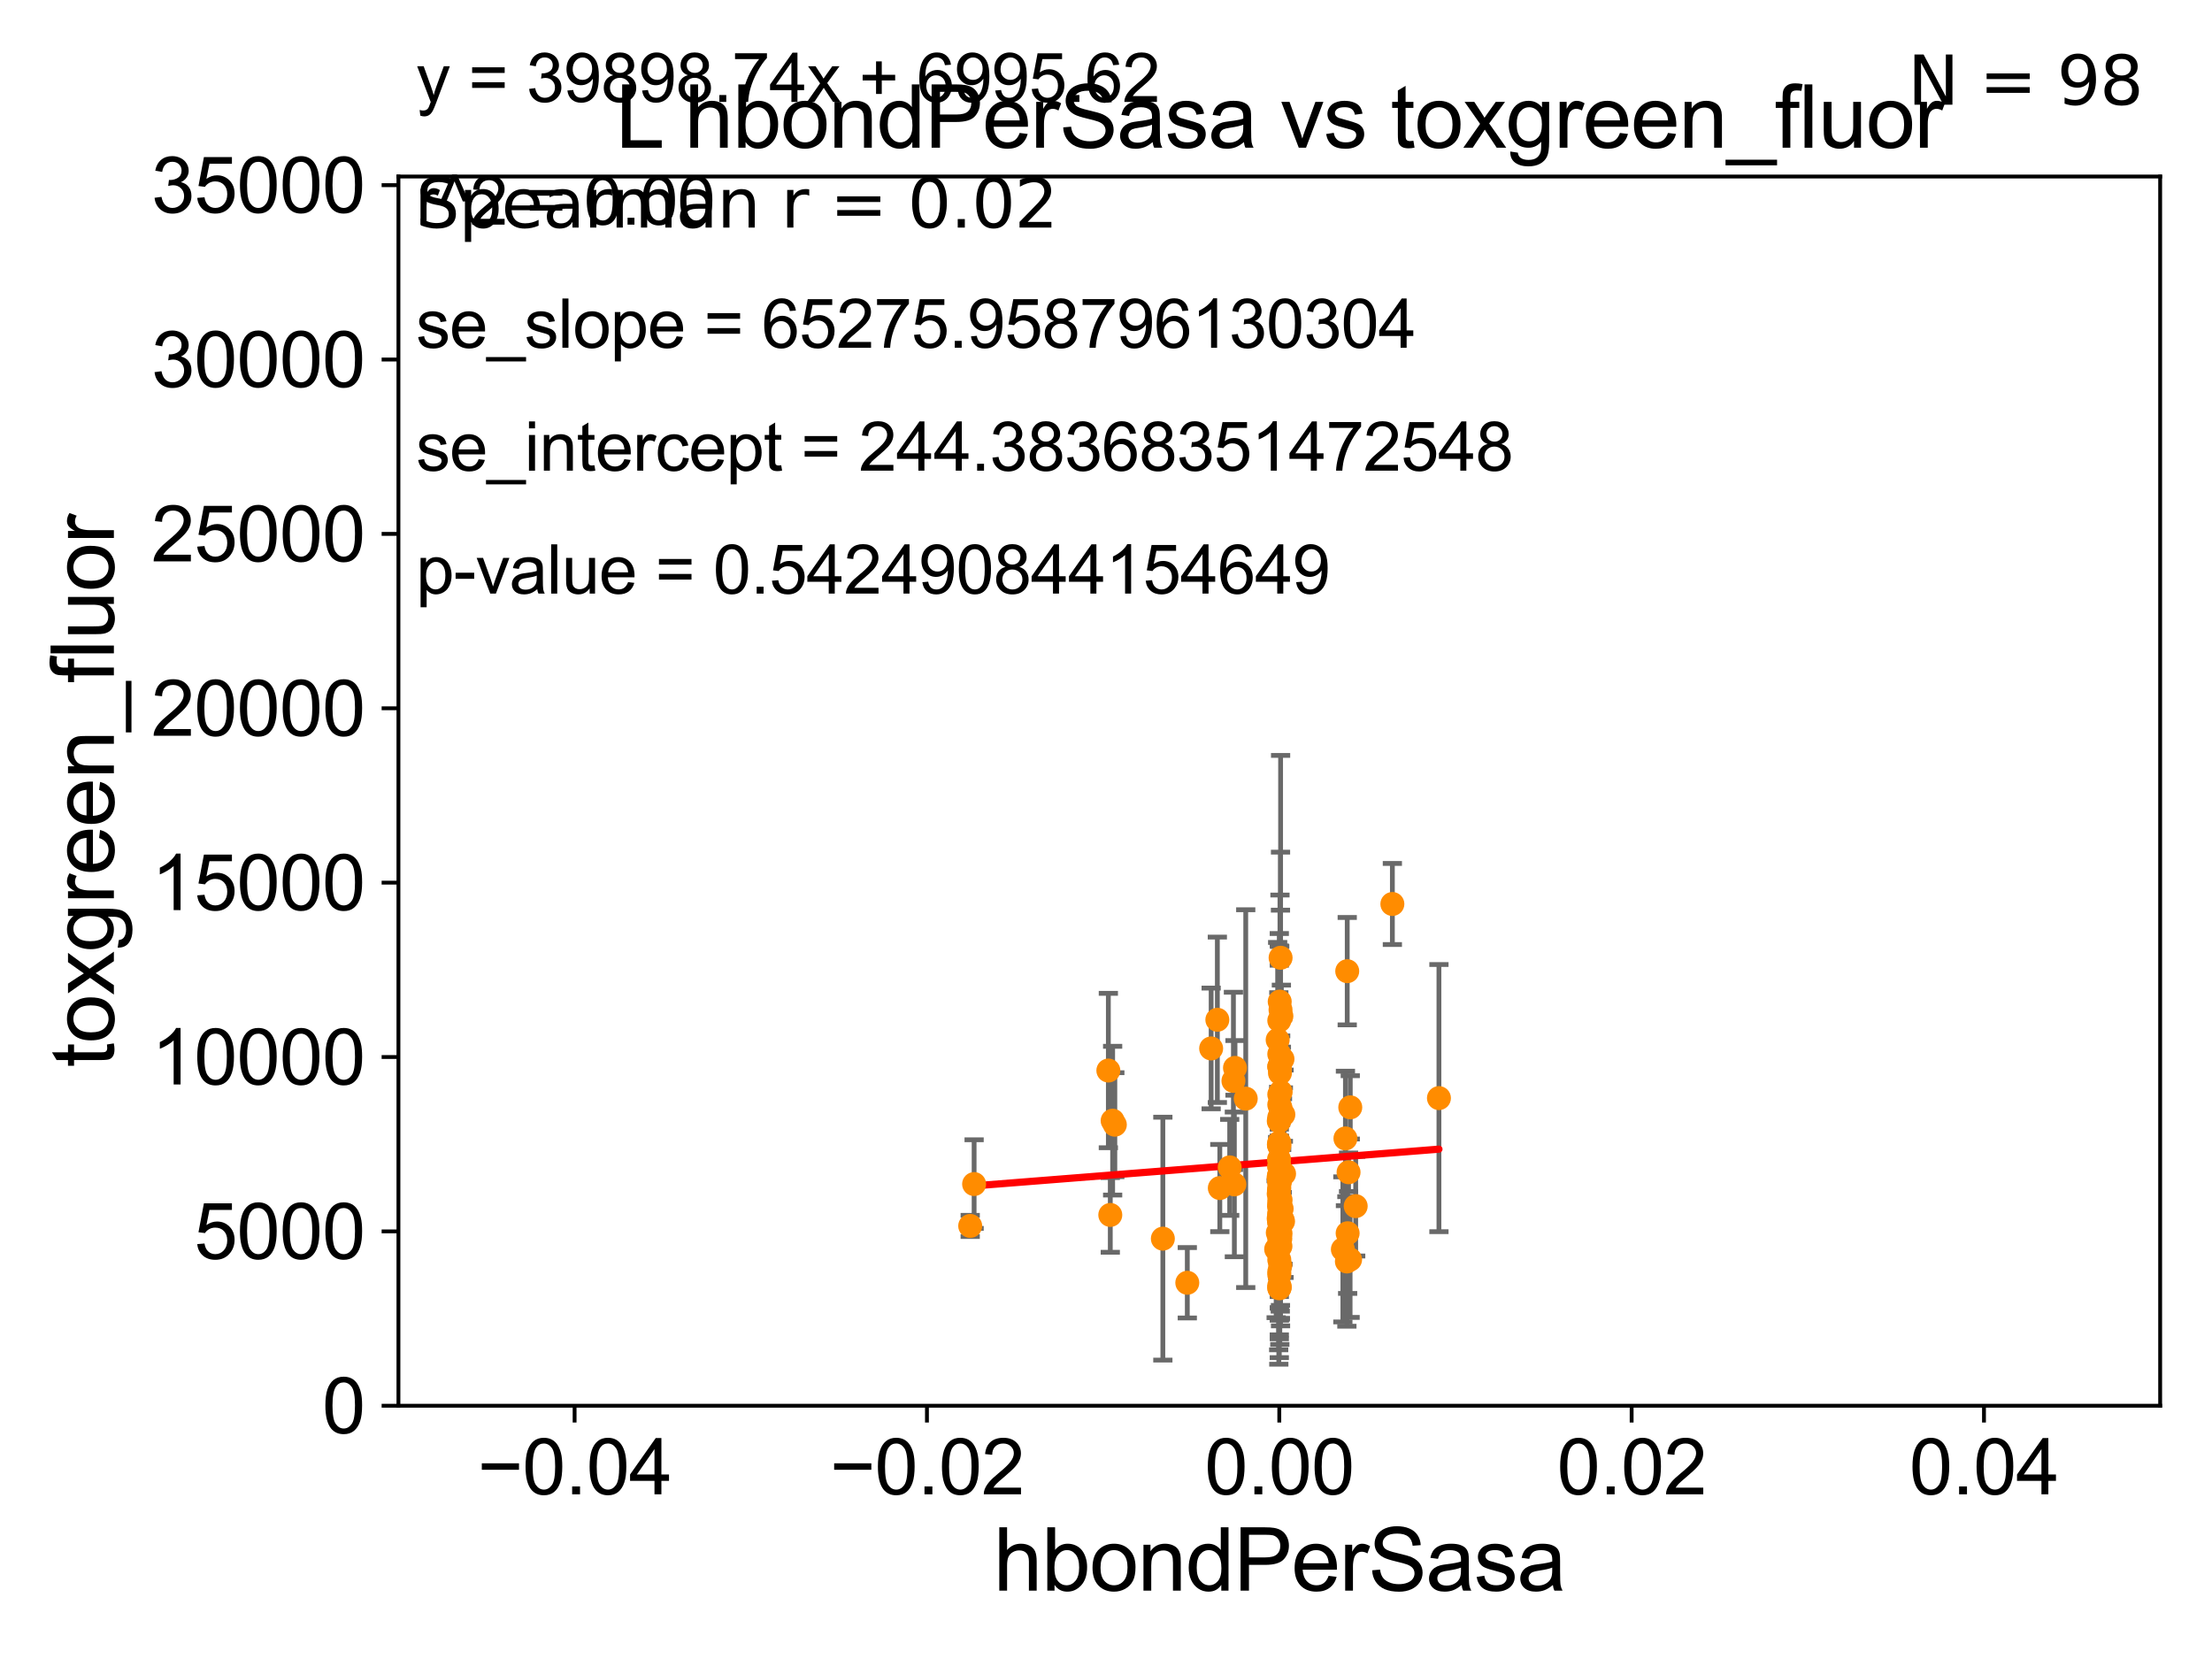 <?xml version="1.0" encoding="utf-8" standalone="no"?>
<!DOCTYPE svg PUBLIC "-//W3C//DTD SVG 1.1//EN"
  "http://www.w3.org/Graphics/SVG/1.1/DTD/svg11.dtd">
<svg xmlns:xlink="http://www.w3.org/1999/xlink" width="460.8pt" height="345.6pt" viewBox="0 0 460.8 345.6" xmlns="http://www.w3.org/2000/svg" version="1.1">
 <defs>
  <style type="text/css">*{stroke-linejoin: round; stroke-linecap: butt}</style>
 </defs>
 <g id="figure_1">
  <g id="patch_1">
   <path d="M 0 345.6 
L 460.8 345.6 
L 460.8 0 
L 0 0 
z
" style="fill: #ffffff"/>
  </g>
  <g id="axes_1">
   <g id="patch_2">
    <path d="M 83 292.84 
L 450 292.84 
L 450 36.775 
L 83 36.775 
z
" style="fill: #ffffff"/>
   </g>
   <g id="PathCollection_1">
    <defs>
     <path id="m2ab528f665" d="M 0 1.118 
C 0.297 1.118 0.581 1 0.791 0.791 
C 1 0.581 1.118 0.297 1.118 0 
C 1.118 -0.297 1 -0.581 0.791 -0.791 
C 0.581 -1 0.297 -1.118 0 -1.118 
C -0.297 -1.118 -0.581 -1 -0.791 -0.791 
C -1 -0.581 -1.118 -0.297 -1.118 0 
C -1.118 0.297 -1 0.581 -0.791 0.791 
C -0.581 1 -0.297 1.118 0 1.118 
z
" style="stroke: #ff8c00"/>
    </defs>
    <g clip-path="url(#p0902f35441)">
     <use xlink:href="#m2ab528f665" x="266.5" y="247.463" style="fill: #ff8c00; stroke: #ff8c00"/>
     <use xlink:href="#m2ab528f665" x="266.745" y="230.773" style="fill: #ff8c00; stroke: #ff8c00"/>
     <use xlink:href="#m2ab528f665" x="266.757" y="210.362" style="fill: #ff8c00; stroke: #ff8c00"/>
     <use xlink:href="#m2ab528f665" x="266.5" y="244.726" style="fill: #ff8c00; stroke: #ff8c00"/>
     <use xlink:href="#m2ab528f665" x="266.639" y="222.536" style="fill: #ff8c00; stroke: #ff8c00"/>
     <use xlink:href="#m2ab528f665" x="267.492" y="244.517" style="fill: #ff8c00; stroke: #ff8c00"/>
     <use xlink:href="#m2ab528f665" x="256.169" y="243.186" style="fill: #ff8c00; stroke: #ff8c00"/>
     <use xlink:href="#m2ab528f665" x="266.5" y="230.111" style="fill: #ff8c00; stroke: #ff8c00"/>
     <use xlink:href="#m2ab528f665" x="266.771" y="249.974" style="fill: #ff8c00; stroke: #ff8c00"/>
     <use xlink:href="#m2ab528f665" x="266.5" y="232.767" style="fill: #ff8c00; stroke: #ff8c00"/>
     <use xlink:href="#m2ab528f665" x="279.744" y="260.268" style="fill: #ff8c00; stroke: #ff8c00"/>
     <use xlink:href="#m2ab528f665" x="266.991" y="251.808" style="fill: #ff8c00; stroke: #ff8c00"/>
     <use xlink:href="#m2ab528f665" x="266.5" y="246.213" style="fill: #ff8c00; stroke: #ff8c00"/>
     <use xlink:href="#m2ab528f665" x="266.759" y="256.952" style="fill: #ff8c00; stroke: #ff8c00"/>
     <use xlink:href="#m2ab528f665" x="266.429" y="247.937" style="fill: #ff8c00; stroke: #ff8c00"/>
     <use xlink:href="#m2ab528f665" x="266.5" y="257.336" style="fill: #ff8c00; stroke: #ff8c00"/>
     <use xlink:href="#m2ab528f665" x="266.5" y="256.876" style="fill: #ff8c00; stroke: #ff8c00"/>
     <use xlink:href="#m2ab528f665" x="266.772" y="199.519" style="fill: #ff8c00; stroke: #ff8c00"/>
     <use xlink:href="#m2ab528f665" x="231.784" y="233.457" style="fill: #ff8c00; stroke: #ff8c00"/>
     <use xlink:href="#m2ab528f665" x="267.282" y="254.43" style="fill: #ff8c00; stroke: #ff8c00"/>
     <use xlink:href="#m2ab528f665" x="252.305" y="218.41" style="fill: #ff8c00; stroke: #ff8c00"/>
     <use xlink:href="#m2ab528f665" x="253.596" y="212.437" style="fill: #ff8c00; stroke: #ff8c00"/>
     <use xlink:href="#m2ab528f665" x="266.787" y="227.469" style="fill: #ff8c00; stroke: #ff8c00"/>
     <use xlink:href="#m2ab528f665" x="280.653" y="202.315" style="fill: #ff8c00; stroke: #ff8c00"/>
     <use xlink:href="#m2ab528f665" x="280.93" y="244.201" style="fill: #ff8c00; stroke: #ff8c00"/>
     <use xlink:href="#m2ab528f665" x="266.5" y="219.585" style="fill: #ff8c00; stroke: #ff8c00"/>
     <use xlink:href="#m2ab528f665" x="266.5" y="268.213" style="fill: #ff8c00; stroke: #ff8c00"/>
     <use xlink:href="#m2ab528f665" x="257.273" y="222.462" style="fill: #ff8c00; stroke: #ff8c00"/>
     <use xlink:href="#m2ab528f665" x="266.5" y="227.996" style="fill: #ff8c00; stroke: #ff8c00"/>
     <use xlink:href="#m2ab528f665" x="266.733" y="259.608" style="fill: #ff8c00; stroke: #ff8c00"/>
     <use xlink:href="#m2ab528f665" x="266.5" y="265.544" style="fill: #ff8c00; stroke: #ff8c00"/>
     <use xlink:href="#m2ab528f665" x="256.945" y="225.169" style="fill: #ff8c00; stroke: #ff8c00"/>
     <use xlink:href="#m2ab528f665" x="266.704" y="263.658" style="fill: #ff8c00; stroke: #ff8c00"/>
     <use xlink:href="#m2ab528f665" x="266.5" y="267.774" style="fill: #ff8c00; stroke: #ff8c00"/>
     <use xlink:href="#m2ab528f665" x="266.935" y="211.676" style="fill: #ff8c00; stroke: #ff8c00"/>
     <use xlink:href="#m2ab528f665" x="266.805" y="232.438" style="fill: #ff8c00; stroke: #ff8c00"/>
     <use xlink:href="#m2ab528f665" x="202.927" y="246.661" style="fill: #ff8c00; stroke: #ff8c00"/>
     <use xlink:href="#m2ab528f665" x="266.71" y="258.039" style="fill: #ff8c00; stroke: #ff8c00"/>
     <use xlink:href="#m2ab528f665" x="266.5" y="252.935" style="fill: #ff8c00; stroke: #ff8c00"/>
     <use xlink:href="#m2ab528f665" x="266.5" y="258.081" style="fill: #ff8c00; stroke: #ff8c00"/>
     <use xlink:href="#m2ab528f665" x="247.337" y="267.225" style="fill: #ff8c00; stroke: #ff8c00"/>
     <use xlink:href="#m2ab528f665" x="266.504" y="244.695" style="fill: #ff8c00; stroke: #ff8c00"/>
     <use xlink:href="#m2ab528f665" x="231.294" y="253.094" style="fill: #ff8c00; stroke: #ff8c00"/>
     <use xlink:href="#m2ab528f665" x="254.11" y="247.494" style="fill: #ff8c00; stroke: #ff8c00"/>
     <use xlink:href="#m2ab528f665" x="266.588" y="208.655" style="fill: #ff8c00; stroke: #ff8c00"/>
     <use xlink:href="#m2ab528f665" x="257.14" y="246.729" style="fill: #ff8c00; stroke: #ff8c00"/>
     <use xlink:href="#m2ab528f665" x="266.5" y="246.355" style="fill: #ff8c00; stroke: #ff8c00"/>
     <use xlink:href="#m2ab528f665" x="266.5" y="250.876" style="fill: #ff8c00; stroke: #ff8c00"/>
     <use xlink:href="#m2ab528f665" x="266.368" y="245.252" style="fill: #ff8c00; stroke: #ff8c00"/>
     <use xlink:href="#m2ab528f665" x="266.391" y="233.523" style="fill: #ff8c00; stroke: #ff8c00"/>
     <use xlink:href="#m2ab528f665" x="242.243" y="258.035" style="fill: #ff8c00; stroke: #ff8c00"/>
     <use xlink:href="#m2ab528f665" x="266.5" y="254.221" style="fill: #ff8c00; stroke: #ff8c00"/>
     <use xlink:href="#m2ab528f665" x="266.443" y="241.519" style="fill: #ff8c00; stroke: #ff8c00"/>
     <use xlink:href="#m2ab528f665" x="281.286" y="230.683" style="fill: #ff8c00; stroke: #ff8c00"/>
     <use xlink:href="#m2ab528f665" x="266.5" y="222.186" style="fill: #ff8c00; stroke: #ff8c00"/>
     <use xlink:href="#m2ab528f665" x="266.474" y="233.554" style="fill: #ff8c00; stroke: #ff8c00"/>
     <use xlink:href="#m2ab528f665" x="281.251" y="262.381" style="fill: #ff8c00; stroke: #ff8c00"/>
     <use xlink:href="#m2ab528f665" x="290.056" y="188.318" style="fill: #ff8c00; stroke: #ff8c00"/>
     <use xlink:href="#m2ab528f665" x="266.377" y="248.698" style="fill: #ff8c00; stroke: #ff8c00"/>
     <use xlink:href="#m2ab528f665" x="266.5" y="250.092" style="fill: #ff8c00; stroke: #ff8c00"/>
     <use xlink:href="#m2ab528f665" x="266.5" y="254.686" style="fill: #ff8c00; stroke: #ff8c00"/>
     <use xlink:href="#m2ab528f665" x="266.5" y="264.906" style="fill: #ff8c00; stroke: #ff8c00"/>
     <use xlink:href="#m2ab528f665" x="266.5" y="254.653" style="fill: #ff8c00; stroke: #ff8c00"/>
     <use xlink:href="#m2ab528f665" x="266.641" y="223.517" style="fill: #ff8c00; stroke: #ff8c00"/>
     <use xlink:href="#m2ab528f665" x="280.581" y="262.788" style="fill: #ff8c00; stroke: #ff8c00"/>
     <use xlink:href="#m2ab528f665" x="266.188" y="256.795" style="fill: #ff8c00; stroke: #ff8c00"/>
     <use xlink:href="#m2ab528f665" x="202.111" y="255.382" style="fill: #ff8c00; stroke: #ff8c00"/>
     <use xlink:href="#m2ab528f665" x="266.5" y="238.555" style="fill: #ff8c00; stroke: #ff8c00"/>
     <use xlink:href="#m2ab528f665" x="266.795" y="245.247" style="fill: #ff8c00; stroke: #ff8c00"/>
     <use xlink:href="#m2ab528f665" x="265.847" y="260.235" style="fill: #ff8c00; stroke: #ff8c00"/>
     <use xlink:href="#m2ab528f665" x="267.163" y="220.617" style="fill: #ff8c00; stroke: #ff8c00"/>
     <use xlink:href="#m2ab528f665" x="267.121" y="253.998" style="fill: #ff8c00; stroke: #ff8c00"/>
     <use xlink:href="#m2ab528f665" x="266.452" y="251.34" style="fill: #ff8c00; stroke: #ff8c00"/>
     <use xlink:href="#m2ab528f665" x="259.51" y="228.867" style="fill: #ff8c00; stroke: #ff8c00"/>
     <use xlink:href="#m2ab528f665" x="266.16" y="216.631" style="fill: #ff8c00; stroke: #ff8c00"/>
     <use xlink:href="#m2ab528f665" x="280.279" y="237.16" style="fill: #ff8c00; stroke: #ff8c00"/>
     <use xlink:href="#m2ab528f665" x="266.5" y="262.444" style="fill: #ff8c00; stroke: #ff8c00"/>
     <use xlink:href="#m2ab528f665" x="266.774" y="255.266" style="fill: #ff8c00; stroke: #ff8c00"/>
     <use xlink:href="#m2ab528f665" x="266.609" y="268.133" style="fill: #ff8c00; stroke: #ff8c00"/>
     <use xlink:href="#m2ab528f665" x="267.346" y="232.181" style="fill: #ff8c00; stroke: #ff8c00"/>
     <use xlink:href="#m2ab528f665" x="266.623" y="246.215" style="fill: #ff8c00; stroke: #ff8c00"/>
     <use xlink:href="#m2ab528f665" x="266.5" y="212.59" style="fill: #ff8c00; stroke: #ff8c00"/>
     <use xlink:href="#m2ab528f665" x="282.415" y="251.259" style="fill: #ff8c00; stroke: #ff8c00"/>
     <use xlink:href="#m2ab528f665" x="232.241" y="234.293" style="fill: #ff8c00; stroke: #ff8c00"/>
     <use xlink:href="#m2ab528f665" x="266.5" y="238.707" style="fill: #ff8c00; stroke: #ff8c00"/>
     <use xlink:href="#m2ab528f665" x="266.399" y="245.488" style="fill: #ff8c00; stroke: #ff8c00"/>
     <use xlink:href="#m2ab528f665" x="266.5" y="252.795" style="fill: #ff8c00; stroke: #ff8c00"/>
     <use xlink:href="#m2ab528f665" x="266.5" y="222.208" style="fill: #ff8c00; stroke: #ff8c00"/>
     <use xlink:href="#m2ab528f665" x="280.738" y="256.906" style="fill: #ff8c00; stroke: #ff8c00"/>
     <use xlink:href="#m2ab528f665" x="266.5" y="238" style="fill: #ff8c00; stroke: #ff8c00"/>
     <use xlink:href="#m2ab528f665" x="266.5" y="268.377" style="fill: #ff8c00; stroke: #ff8c00"/>
     <use xlink:href="#m2ab528f665" x="266.685" y="254.027" style="fill: #ff8c00; stroke: #ff8c00"/>
     <use xlink:href="#m2ab528f665" x="266.5" y="243.02" style="fill: #ff8c00; stroke: #ff8c00"/>
     <use xlink:href="#m2ab528f665" x="266.5" y="243.042" style="fill: #ff8c00; stroke: #ff8c00"/>
     <use xlink:href="#m2ab528f665" x="266.416" y="238.417" style="fill: #ff8c00; stroke: #ff8c00"/>
     <use xlink:href="#m2ab528f665" x="230.89" y="223.011" style="fill: #ff8c00; stroke: #ff8c00"/>
     <use xlink:href="#m2ab528f665" x="299.757" y="228.754" style="fill: #ff8c00; stroke: #ff8c00"/>
     <use xlink:href="#m2ab528f665" x="266.373" y="253.843" style="fill: #ff8c00; stroke: #ff8c00"/>
    </g>
   </g>
   <g id="matplotlib.axis_1">
    <g id="xtick_1">
     <g id="line2d_1">
      <defs>
       <path id="m56221830c1" d="M 0 0 
L 0 3.5 
" style="stroke: #000000; stroke-width: 0.8"/>
      </defs>
      <g>
       <use xlink:href="#m56221830c1" x="119.7" y="292.84" style="stroke: #000000; stroke-width: 0.8"/>
      </g>
     </g>
     <g id="text_1">
      <!-- −0.04 -->
      <g transform="translate(99.459 311.293)scale(0.16 -0.16)">
       <defs>
        <path id="ArialMT-2212" d="M 3381 1997 
L 356 1997 
L 356 2522 
L 3381 2522 
L 3381 1997 
z
" transform="scale(0.016)"/>
        <path id="ArialMT-30" d="M 266 2259 
Q 266 3072 433 3567 
Q 600 4063 929 4331 
Q 1259 4600 1759 4600 
Q 2128 4600 2406 4451 
Q 2684 4303 2865 4023 
Q 3047 3744 3150 3342 
Q 3253 2941 3253 2259 
Q 3253 1453 3087 958 
Q 2922 463 2592 192 
Q 2263 -78 1759 -78 
Q 1097 -78 719 397 
Q 266 969 266 2259 
z
M 844 2259 
Q 844 1131 1108 757 
Q 1372 384 1759 384 
Q 2147 384 2411 759 
Q 2675 1134 2675 2259 
Q 2675 3391 2411 3762 
Q 2147 4134 1753 4134 
Q 1366 4134 1134 3806 
Q 844 3388 844 2259 
z
" transform="scale(0.016)"/>
        <path id="ArialMT-2e" d="M 581 0 
L 581 641 
L 1222 641 
L 1222 0 
L 581 0 
z
" transform="scale(0.016)"/>
        <path id="ArialMT-34" d="M 2069 0 
L 2069 1097 
L 81 1097 
L 81 1613 
L 2172 4581 
L 2631 4581 
L 2631 1613 
L 3250 1613 
L 3250 1097 
L 2631 1097 
L 2631 0 
L 2069 0 
z
M 2069 1613 
L 2069 3678 
L 634 1613 
L 2069 1613 
z
" transform="scale(0.016)"/>
       </defs>
       <use xlink:href="#ArialMT-2212"/>
       <use xlink:href="#ArialMT-30" x="58.398"/>
       <use xlink:href="#ArialMT-2e" x="114.014"/>
       <use xlink:href="#ArialMT-30" x="141.797"/>
       <use xlink:href="#ArialMT-34" x="197.412"/>
      </g>
     </g>
    </g>
    <g id="xtick_2">
     <g id="line2d_2">
      <g>
       <use xlink:href="#m56221830c1" x="193.1" y="292.84" style="stroke: #000000; stroke-width: 0.8"/>
      </g>
     </g>
     <g id="text_2">
      <!-- −0.02 -->
      <g transform="translate(172.859 311.293)scale(0.16 -0.16)">
       <defs>
        <path id="ArialMT-32" d="M 3222 541 
L 3222 0 
L 194 0 
Q 188 203 259 391 
Q 375 700 629 1000 
Q 884 1300 1366 1694 
Q 2113 2306 2375 2664 
Q 2638 3022 2638 3341 
Q 2638 3675 2398 3904 
Q 2159 4134 1775 4134 
Q 1369 4134 1125 3890 
Q 881 3647 878 3216 
L 300 3275 
Q 359 3922 746 4261 
Q 1134 4600 1788 4600 
Q 2447 4600 2831 4234 
Q 3216 3869 3216 3328 
Q 3216 3053 3103 2787 
Q 2991 2522 2730 2228 
Q 2469 1934 1863 1422 
Q 1356 997 1212 845 
Q 1069 694 975 541 
L 3222 541 
z
" transform="scale(0.016)"/>
       </defs>
       <use xlink:href="#ArialMT-2212"/>
       <use xlink:href="#ArialMT-30" x="58.398"/>
       <use xlink:href="#ArialMT-2e" x="114.014"/>
       <use xlink:href="#ArialMT-30" x="141.797"/>
       <use xlink:href="#ArialMT-32" x="197.412"/>
      </g>
     </g>
    </g>
    <g id="xtick_3">
     <g id="line2d_3">
      <g>
       <use xlink:href="#m56221830c1" x="266.5" y="292.84" style="stroke: #000000; stroke-width: 0.8"/>
      </g>
     </g>
     <g id="text_3">
      <!-- 0.00 -->
      <g transform="translate(250.931 311.293)scale(0.16 -0.16)">
       <use xlink:href="#ArialMT-30"/>
       <use xlink:href="#ArialMT-2e" x="55.615"/>
       <use xlink:href="#ArialMT-30" x="83.398"/>
       <use xlink:href="#ArialMT-30" x="139.014"/>
      </g>
     </g>
    </g>
    <g id="xtick_4">
     <g id="line2d_4">
      <g>
       <use xlink:href="#m56221830c1" x="339.9" y="292.84" style="stroke: #000000; stroke-width: 0.8"/>
      </g>
     </g>
     <g id="text_4">
      <!-- 0.02 -->
      <g transform="translate(324.331 311.293)scale(0.16 -0.16)">
       <use xlink:href="#ArialMT-30"/>
       <use xlink:href="#ArialMT-2e" x="55.615"/>
       <use xlink:href="#ArialMT-30" x="83.398"/>
       <use xlink:href="#ArialMT-32" x="139.014"/>
      </g>
     </g>
    </g>
    <g id="xtick_5">
     <g id="line2d_5">
      <g>
       <use xlink:href="#m56221830c1" x="413.3" y="292.84" style="stroke: #000000; stroke-width: 0.8"/>
      </g>
     </g>
     <g id="text_5">
      <!-- 0.04 -->
      <g transform="translate(397.731 311.293)scale(0.16 -0.16)">
       <use xlink:href="#ArialMT-30"/>
       <use xlink:href="#ArialMT-2e" x="55.615"/>
       <use xlink:href="#ArialMT-30" x="83.398"/>
       <use xlink:href="#ArialMT-34" x="139.014"/>
      </g>
     </g>
    </g>
    <g id="text_6">
     <!-- hbondPerSasa -->
     <g transform="translate(206.958 331.357)scale(0.18 -0.18)">
      <defs>
       <path id="ArialMT-68" d="M 422 0 
L 422 4581 
L 984 4581 
L 984 2938 
Q 1378 3394 1978 3394 
Q 2347 3394 2619 3248 
Q 2891 3103 3008 2847 
Q 3125 2591 3125 2103 
L 3125 0 
L 2563 0 
L 2563 2103 
Q 2563 2525 2380 2717 
Q 2197 2909 1863 2909 
Q 1613 2909 1392 2779 
Q 1172 2650 1078 2428 
Q 984 2206 984 1816 
L 984 0 
L 422 0 
z
" transform="scale(0.016)"/>
       <path id="ArialMT-62" d="M 941 0 
L 419 0 
L 419 4581 
L 981 4581 
L 981 2947 
Q 1338 3394 1891 3394 
Q 2197 3394 2470 3270 
Q 2744 3147 2920 2923 
Q 3097 2700 3197 2384 
Q 3297 2069 3297 1709 
Q 3297 856 2875 390 
Q 2453 -75 1863 -75 
Q 1275 -75 941 416 
L 941 0 
z
M 934 1684 
Q 934 1088 1097 822 
Q 1363 388 1816 388 
Q 2184 388 2453 708 
Q 2722 1028 2722 1663 
Q 2722 2313 2464 2622 
Q 2206 2931 1841 2931 
Q 1472 2931 1203 2611 
Q 934 2291 934 1684 
z
" transform="scale(0.016)"/>
       <path id="ArialMT-6f" d="M 213 1659 
Q 213 2581 725 3025 
Q 1153 3394 1769 3394 
Q 2453 3394 2887 2945 
Q 3322 2497 3322 1706 
Q 3322 1066 3130 698 
Q 2938 331 2570 128 
Q 2203 -75 1769 -75 
Q 1072 -75 642 372 
Q 213 819 213 1659 
z
M 791 1659 
Q 791 1022 1069 705 
Q 1347 388 1769 388 
Q 2188 388 2466 706 
Q 2744 1025 2744 1678 
Q 2744 2294 2464 2611 
Q 2184 2928 1769 2928 
Q 1347 2928 1069 2612 
Q 791 2297 791 1659 
z
" transform="scale(0.016)"/>
       <path id="ArialMT-6e" d="M 422 0 
L 422 3319 
L 928 3319 
L 928 2847 
Q 1294 3394 1984 3394 
Q 2284 3394 2536 3286 
Q 2788 3178 2913 3003 
Q 3038 2828 3088 2588 
Q 3119 2431 3119 2041 
L 3119 0 
L 2556 0 
L 2556 2019 
Q 2556 2363 2490 2533 
Q 2425 2703 2258 2804 
Q 2091 2906 1866 2906 
Q 1506 2906 1245 2678 
Q 984 2450 984 1813 
L 984 0 
L 422 0 
z
" transform="scale(0.016)"/>
       <path id="ArialMT-64" d="M 2575 0 
L 2575 419 
Q 2259 -75 1647 -75 
Q 1250 -75 917 144 
Q 584 363 401 755 
Q 219 1147 219 1656 
Q 219 2153 384 2558 
Q 550 2963 881 3178 
Q 1213 3394 1622 3394 
Q 1922 3394 2156 3267 
Q 2391 3141 2538 2938 
L 2538 4581 
L 3097 4581 
L 3097 0 
L 2575 0 
z
M 797 1656 
Q 797 1019 1065 703 
Q 1334 388 1700 388 
Q 2069 388 2326 689 
Q 2584 991 2584 1609 
Q 2584 2291 2321 2609 
Q 2059 2928 1675 2928 
Q 1300 2928 1048 2622 
Q 797 2316 797 1656 
z
" transform="scale(0.016)"/>
       <path id="ArialMT-50" d="M 494 0 
L 494 4581 
L 2222 4581 
Q 2678 4581 2919 4538 
Q 3256 4481 3484 4323 
Q 3713 4166 3852 3881 
Q 3991 3597 3991 3256 
Q 3991 2672 3619 2267 
Q 3247 1863 2275 1863 
L 1100 1863 
L 1100 0 
L 494 0 
z
M 1100 2403 
L 2284 2403 
Q 2872 2403 3119 2622 
Q 3366 2841 3366 3238 
Q 3366 3525 3220 3729 
Q 3075 3934 2838 4000 
Q 2684 4041 2272 4041 
L 1100 4041 
L 1100 2403 
z
" transform="scale(0.016)"/>
       <path id="ArialMT-65" d="M 2694 1069 
L 3275 997 
Q 3138 488 2766 206 
Q 2394 -75 1816 -75 
Q 1088 -75 661 373 
Q 234 822 234 1631 
Q 234 2469 665 2931 
Q 1097 3394 1784 3394 
Q 2450 3394 2872 2941 
Q 3294 2488 3294 1666 
Q 3294 1616 3291 1516 
L 816 1516 
Q 847 969 1125 678 
Q 1403 388 1819 388 
Q 2128 388 2347 550 
Q 2566 713 2694 1069 
z
M 847 1978 
L 2700 1978 
Q 2663 2397 2488 2606 
Q 2219 2931 1791 2931 
Q 1403 2931 1139 2672 
Q 875 2413 847 1978 
z
" transform="scale(0.016)"/>
       <path id="ArialMT-72" d="M 416 0 
L 416 3319 
L 922 3319 
L 922 2816 
Q 1116 3169 1280 3281 
Q 1444 3394 1641 3394 
Q 1925 3394 2219 3213 
L 2025 2691 
Q 1819 2813 1613 2813 
Q 1428 2813 1281 2702 
Q 1134 2591 1072 2394 
Q 978 2094 978 1738 
L 978 0 
L 416 0 
z
" transform="scale(0.016)"/>
       <path id="ArialMT-53" d="M 288 1472 
L 859 1522 
Q 900 1178 1048 958 
Q 1197 738 1509 602 
Q 1822 466 2213 466 
Q 2559 466 2825 569 
Q 3091 672 3220 851 
Q 3350 1031 3350 1244 
Q 3350 1459 3225 1620 
Q 3100 1781 2813 1891 
Q 2628 1963 1997 2114 
Q 1366 2266 1113 2400 
Q 784 2572 623 2826 
Q 463 3081 463 3397 
Q 463 3744 659 4045 
Q 856 4347 1234 4503 
Q 1613 4659 2075 4659 
Q 2584 4659 2973 4495 
Q 3363 4331 3572 4012 
Q 3781 3694 3797 3291 
L 3216 3247 
Q 3169 3681 2898 3903 
Q 2628 4125 2100 4125 
Q 1550 4125 1298 3923 
Q 1047 3722 1047 3438 
Q 1047 3191 1225 3031 
Q 1400 2872 2139 2705 
Q 2878 2538 3153 2413 
Q 3553 2228 3743 1945 
Q 3934 1663 3934 1294 
Q 3934 928 3725 604 
Q 3516 281 3123 101 
Q 2731 -78 2241 -78 
Q 1619 -78 1198 103 
Q 778 284 539 648 
Q 300 1013 288 1472 
z
" transform="scale(0.016)"/>
       <path id="ArialMT-61" d="M 2588 409 
Q 2275 144 1986 34 
Q 1697 -75 1366 -75 
Q 819 -75 525 192 
Q 231 459 231 875 
Q 231 1119 342 1320 
Q 453 1522 633 1644 
Q 813 1766 1038 1828 
Q 1203 1872 1538 1913 
Q 2219 1994 2541 2106 
Q 2544 2222 2544 2253 
Q 2544 2597 2384 2738 
Q 2169 2928 1744 2928 
Q 1347 2928 1158 2789 
Q 969 2650 878 2297 
L 328 2372 
Q 403 2725 575 2942 
Q 747 3159 1072 3276 
Q 1397 3394 1825 3394 
Q 2250 3394 2515 3294 
Q 2781 3194 2906 3042 
Q 3031 2891 3081 2659 
Q 3109 2516 3109 2141 
L 3109 1391 
Q 3109 606 3145 398 
Q 3181 191 3288 0 
L 2700 0 
Q 2613 175 2588 409 
z
M 2541 1666 
Q 2234 1541 1622 1453 
Q 1275 1403 1131 1340 
Q 988 1278 909 1158 
Q 831 1038 831 891 
Q 831 666 1001 516 
Q 1172 366 1500 366 
Q 1825 366 2078 508 
Q 2331 650 2450 897 
Q 2541 1088 2541 1459 
L 2541 1666 
z
" transform="scale(0.016)"/>
       <path id="ArialMT-73" d="M 197 991 
L 753 1078 
Q 800 744 1014 566 
Q 1228 388 1613 388 
Q 2000 388 2187 545 
Q 2375 703 2375 916 
Q 2375 1106 2209 1216 
Q 2094 1291 1634 1406 
Q 1016 1563 777 1677 
Q 538 1791 414 1992 
Q 291 2194 291 2438 
Q 291 2659 392 2848 
Q 494 3038 669 3163 
Q 800 3259 1026 3326 
Q 1253 3394 1513 3394 
Q 1903 3394 2198 3281 
Q 2494 3169 2634 2976 
Q 2775 2784 2828 2463 
L 2278 2388 
Q 2241 2644 2061 2787 
Q 1881 2931 1553 2931 
Q 1166 2931 1000 2803 
Q 834 2675 834 2503 
Q 834 2394 903 2306 
Q 972 2216 1119 2156 
Q 1203 2125 1616 2013 
Q 2213 1853 2448 1751 
Q 2684 1650 2818 1456 
Q 2953 1263 2953 975 
Q 2953 694 2789 445 
Q 2625 197 2315 61 
Q 2006 -75 1616 -75 
Q 969 -75 630 194 
Q 291 463 197 991 
z
" transform="scale(0.016)"/>
      </defs>
      <use xlink:href="#ArialMT-68"/>
      <use xlink:href="#ArialMT-62" x="55.615"/>
      <use xlink:href="#ArialMT-6f" x="111.23"/>
      <use xlink:href="#ArialMT-6e" x="166.846"/>
      <use xlink:href="#ArialMT-64" x="222.461"/>
      <use xlink:href="#ArialMT-50" x="278.076"/>
      <use xlink:href="#ArialMT-65" x="344.775"/>
      <use xlink:href="#ArialMT-72" x="400.391"/>
      <use xlink:href="#ArialMT-53" x="433.691"/>
      <use xlink:href="#ArialMT-61" x="500.391"/>
      <use xlink:href="#ArialMT-73" x="556.006"/>
      <use xlink:href="#ArialMT-61" x="606.006"/>
     </g>
    </g>
   </g>
   <g id="matplotlib.axis_2">
    <g id="ytick_1">
     <g id="line2d_6">
      <defs>
       <path id="m6403083edb" d="M 0 0 
L -3.5 0 
" style="stroke: #000000; stroke-width: 0.8"/>
      </defs>
      <g>
       <use xlink:href="#m6403083edb" x="83" y="292.84" style="stroke: #000000; stroke-width: 0.8"/>
      </g>
     </g>
     <g id="text_7">
      <!-- 0 -->
      <g transform="translate(67.103 298.566)scale(0.16 -0.16)">
       <use xlink:href="#ArialMT-30"/>
      </g>
     </g>
    </g>
    <g id="ytick_2">
     <g id="line2d_7">
      <g>
       <use xlink:href="#m6403083edb" x="83" y="256.516" style="stroke: #000000; stroke-width: 0.8"/>
      </g>
     </g>
     <g id="text_8">
      <!-- 5000 -->
      <g transform="translate(40.41 262.242)scale(0.16 -0.16)">
       <defs>
        <path id="ArialMT-35" d="M 266 1200 
L 856 1250 
Q 922 819 1161 601 
Q 1400 384 1738 384 
Q 2144 384 2425 690 
Q 2706 997 2706 1503 
Q 2706 1984 2436 2262 
Q 2166 2541 1728 2541 
Q 1456 2541 1237 2417 
Q 1019 2294 894 2097 
L 366 2166 
L 809 4519 
L 3088 4519 
L 3088 3981 
L 1259 3981 
L 1013 2750 
Q 1425 3038 1878 3038 
Q 2478 3038 2890 2622 
Q 3303 2206 3303 1553 
Q 3303 931 2941 478 
Q 2500 -78 1738 -78 
Q 1113 -78 717 272 
Q 322 622 266 1200 
z
" transform="scale(0.016)"/>
       </defs>
       <use xlink:href="#ArialMT-35"/>
       <use xlink:href="#ArialMT-30" x="55.615"/>
       <use xlink:href="#ArialMT-30" x="111.23"/>
       <use xlink:href="#ArialMT-30" x="166.846"/>
      </g>
     </g>
    </g>
    <g id="ytick_3">
     <g id="line2d_8">
      <g>
       <use xlink:href="#m6403083edb" x="83" y="220.192" style="stroke: #000000; stroke-width: 0.8"/>
      </g>
     </g>
     <g id="text_9">
      <!-- 10000 -->
      <g transform="translate(31.512 225.918)scale(0.16 -0.16)">
       <defs>
        <path id="ArialMT-31" d="M 2384 0 
L 1822 0 
L 1822 3584 
Q 1619 3391 1289 3197 
Q 959 3003 697 2906 
L 697 3450 
Q 1169 3672 1522 3987 
Q 1875 4303 2022 4600 
L 2384 4600 
L 2384 0 
z
" transform="scale(0.016)"/>
       </defs>
       <use xlink:href="#ArialMT-31"/>
       <use xlink:href="#ArialMT-30" x="55.615"/>
       <use xlink:href="#ArialMT-30" x="111.23"/>
       <use xlink:href="#ArialMT-30" x="166.846"/>
       <use xlink:href="#ArialMT-30" x="222.461"/>
      </g>
     </g>
    </g>
    <g id="ytick_4">
     <g id="line2d_9">
      <g>
       <use xlink:href="#m6403083edb" x="83" y="183.867" style="stroke: #000000; stroke-width: 0.8"/>
      </g>
     </g>
     <g id="text_10">
      <!-- 15000 -->
      <g transform="translate(31.512 189.594)scale(0.16 -0.16)">
       <use xlink:href="#ArialMT-31"/>
       <use xlink:href="#ArialMT-35" x="55.615"/>
       <use xlink:href="#ArialMT-30" x="111.23"/>
       <use xlink:href="#ArialMT-30" x="166.846"/>
       <use xlink:href="#ArialMT-30" x="222.461"/>
      </g>
     </g>
    </g>
    <g id="ytick_5">
     <g id="line2d_10">
      <g>
       <use xlink:href="#m6403083edb" x="83" y="147.543" style="stroke: #000000; stroke-width: 0.8"/>
      </g>
     </g>
     <g id="text_11">
      <!-- 20000 -->
      <g transform="translate(31.512 153.27)scale(0.16 -0.16)">
       <use xlink:href="#ArialMT-32"/>
       <use xlink:href="#ArialMT-30" x="55.615"/>
       <use xlink:href="#ArialMT-30" x="111.23"/>
       <use xlink:href="#ArialMT-30" x="166.846"/>
       <use xlink:href="#ArialMT-30" x="222.461"/>
      </g>
     </g>
    </g>
    <g id="ytick_6">
     <g id="line2d_11">
      <g>
       <use xlink:href="#m6403083edb" x="83" y="111.219" style="stroke: #000000; stroke-width: 0.8"/>
      </g>
     </g>
     <g id="text_12">
      <!-- 25000 -->
      <g transform="translate(31.512 116.945)scale(0.16 -0.16)">
       <use xlink:href="#ArialMT-32"/>
       <use xlink:href="#ArialMT-35" x="55.615"/>
       <use xlink:href="#ArialMT-30" x="111.23"/>
       <use xlink:href="#ArialMT-30" x="166.846"/>
       <use xlink:href="#ArialMT-30" x="222.461"/>
      </g>
     </g>
    </g>
    <g id="ytick_7">
     <g id="line2d_12">
      <g>
       <use xlink:href="#m6403083edb" x="83" y="74.895" style="stroke: #000000; stroke-width: 0.8"/>
      </g>
     </g>
     <g id="text_13">
      <!-- 30000 -->
      <g transform="translate(31.512 80.621)scale(0.16 -0.16)">
       <defs>
        <path id="ArialMT-33" d="M 269 1209 
L 831 1284 
Q 928 806 1161 595 
Q 1394 384 1728 384 
Q 2125 384 2398 659 
Q 2672 934 2672 1341 
Q 2672 1728 2419 1979 
Q 2166 2231 1775 2231 
Q 1616 2231 1378 2169 
L 1441 2663 
Q 1497 2656 1531 2656 
Q 1891 2656 2178 2843 
Q 2466 3031 2466 3422 
Q 2466 3731 2256 3934 
Q 2047 4138 1716 4138 
Q 1388 4138 1169 3931 
Q 950 3725 888 3313 
L 325 3413 
Q 428 3978 793 4289 
Q 1159 4600 1703 4600 
Q 2078 4600 2393 4439 
Q 2709 4278 2876 4000 
Q 3044 3722 3044 3409 
Q 3044 3113 2884 2869 
Q 2725 2625 2413 2481 
Q 2819 2388 3044 2092 
Q 3269 1797 3269 1353 
Q 3269 753 2831 336 
Q 2394 -81 1725 -81 
Q 1122 -81 723 278 
Q 325 638 269 1209 
z
" transform="scale(0.016)"/>
       </defs>
       <use xlink:href="#ArialMT-33"/>
       <use xlink:href="#ArialMT-30" x="55.615"/>
       <use xlink:href="#ArialMT-30" x="111.23"/>
       <use xlink:href="#ArialMT-30" x="166.846"/>
       <use xlink:href="#ArialMT-30" x="222.461"/>
      </g>
     </g>
    </g>
    <g id="ytick_8">
     <g id="line2d_13">
      <g>
       <use xlink:href="#m6403083edb" x="83" y="38.571" style="stroke: #000000; stroke-width: 0.8"/>
      </g>
     </g>
     <g id="text_14">
      <!-- 35000 -->
      <g transform="translate(31.512 44.297)scale(0.16 -0.16)">
       <use xlink:href="#ArialMT-33"/>
       <use xlink:href="#ArialMT-35" x="55.615"/>
       <use xlink:href="#ArialMT-30" x="111.23"/>
       <use xlink:href="#ArialMT-30" x="166.846"/>
       <use xlink:href="#ArialMT-30" x="222.461"/>
      </g>
     </g>
    </g>
    <g id="text_15">
     <!-- toxgreen_fluor -->
     <g transform="translate(23.724 222.34)rotate(-90)scale(0.18 -0.18)">
      <defs>
       <path id="ArialMT-74" d="M 1650 503 
L 1731 6 
Q 1494 -44 1306 -44 
Q 1000 -44 831 53 
Q 663 150 594 308 
Q 525 466 525 972 
L 525 2881 
L 113 2881 
L 113 3319 
L 525 3319 
L 525 4141 
L 1084 4478 
L 1084 3319 
L 1650 3319 
L 1650 2881 
L 1084 2881 
L 1084 941 
Q 1084 700 1114 631 
Q 1144 563 1211 522 
Q 1278 481 1403 481 
Q 1497 481 1650 503 
z
" transform="scale(0.016)"/>
       <path id="ArialMT-78" d="M 47 0 
L 1259 1725 
L 138 3319 
L 841 3319 
L 1350 2541 
Q 1494 2319 1581 2169 
Q 1719 2375 1834 2534 
L 2394 3319 
L 3066 3319 
L 1919 1756 
L 3153 0 
L 2463 0 
L 1781 1031 
L 1600 1309 
L 728 0 
L 47 0 
z
" transform="scale(0.016)"/>
       <path id="ArialMT-67" d="M 319 -275 
L 866 -356 
Q 900 -609 1056 -725 
Q 1266 -881 1628 -881 
Q 2019 -881 2231 -725 
Q 2444 -569 2519 -288 
Q 2563 -116 2559 434 
Q 2191 0 1641 0 
Q 956 0 581 494 
Q 206 988 206 1678 
Q 206 2153 378 2554 
Q 550 2956 876 3175 
Q 1203 3394 1644 3394 
Q 2231 3394 2613 2919 
L 2613 3319 
L 3131 3319 
L 3131 450 
Q 3131 -325 2973 -648 
Q 2816 -972 2473 -1159 
Q 2131 -1347 1631 -1347 
Q 1038 -1347 672 -1080 
Q 306 -813 319 -275 
z
M 784 1719 
Q 784 1066 1043 766 
Q 1303 466 1694 466 
Q 2081 466 2343 764 
Q 2606 1063 2606 1700 
Q 2606 2309 2336 2618 
Q 2066 2928 1684 2928 
Q 1309 2928 1046 2623 
Q 784 2319 784 1719 
z
" transform="scale(0.016)"/>
       <path id="ArialMT-5f" d="M -97 -1272 
L -97 -866 
L 3631 -866 
L 3631 -1272 
L -97 -1272 
z
" transform="scale(0.016)"/>
       <path id="ArialMT-66" d="M 556 0 
L 556 2881 
L 59 2881 
L 59 3319 
L 556 3319 
L 556 3672 
Q 556 4006 616 4169 
Q 697 4388 901 4523 
Q 1106 4659 1475 4659 
Q 1713 4659 2000 4603 
L 1916 4113 
Q 1741 4144 1584 4144 
Q 1328 4144 1222 4034 
Q 1116 3925 1116 3625 
L 1116 3319 
L 1763 3319 
L 1763 2881 
L 1116 2881 
L 1116 0 
L 556 0 
z
" transform="scale(0.016)"/>
       <path id="ArialMT-6c" d="M 409 0 
L 409 4581 
L 972 4581 
L 972 0 
L 409 0 
z
" transform="scale(0.016)"/>
       <path id="ArialMT-75" d="M 2597 0 
L 2597 488 
Q 2209 -75 1544 -75 
Q 1250 -75 995 37 
Q 741 150 617 320 
Q 494 491 444 738 
Q 409 903 409 1263 
L 409 3319 
L 972 3319 
L 972 1478 
Q 972 1038 1006 884 
Q 1059 663 1231 536 
Q 1403 409 1656 409 
Q 1909 409 2131 539 
Q 2353 669 2445 892 
Q 2538 1116 2538 1541 
L 2538 3319 
L 3100 3319 
L 3100 0 
L 2597 0 
z
" transform="scale(0.016)"/>
      </defs>
      <use xlink:href="#ArialMT-74"/>
      <use xlink:href="#ArialMT-6f" x="27.783"/>
      <use xlink:href="#ArialMT-78" x="83.398"/>
      <use xlink:href="#ArialMT-67" x="133.398"/>
      <use xlink:href="#ArialMT-72" x="189.014"/>
      <use xlink:href="#ArialMT-65" x="222.314"/>
      <use xlink:href="#ArialMT-65" x="277.93"/>
      <use xlink:href="#ArialMT-6e" x="333.545"/>
      <use xlink:href="#ArialMT-5f" x="389.16"/>
      <use xlink:href="#ArialMT-66" x="444.775"/>
      <use xlink:href="#ArialMT-6c" x="472.559"/>
      <use xlink:href="#ArialMT-75" x="494.775"/>
      <use xlink:href="#ArialMT-6f" x="550.391"/>
      <use xlink:href="#ArialMT-72" x="606.006"/>
     </g>
    </g>
   </g>
   <g id="LineCollection_1">
    <path d="M 266.5 260.564 
L 266.5 234.362 
" clip-path="url(#p0902f35441)" style="fill: none; stroke: #696969"/>
    <path d="M 266.745 271.943 
L 266.745 189.603 
" clip-path="url(#p0902f35441)" style="fill: none; stroke: #696969"/>
    <path d="M 266.757 243.205 
L 266.757 177.519 
" clip-path="url(#p0902f35441)" style="fill: none; stroke: #696969"/>
    <path d="M 266.5 252.803 
L 266.5 236.648 
" clip-path="url(#p0902f35441)" style="fill: none; stroke: #696969"/>
    <path d="M 266.639 245.106 
L 266.639 199.966 
" clip-path="url(#p0902f35441)" style="fill: none; stroke: #696969"/>
    <path d="M 267.492 266.123 
L 267.492 222.911 
" clip-path="url(#p0902f35441)" style="fill: none; stroke: #696969"/>
    <path d="M 256.169 253.181 
L 256.169 233.191 
" clip-path="url(#p0902f35441)" style="fill: none; stroke: #696969"/>
    <path d="M 266.5 247.286 
L 266.5 212.937 
" clip-path="url(#p0902f35441)" style="fill: none; stroke: #696969"/>
    <path d="M 266.771 265.704 
L 266.771 234.245 
" clip-path="url(#p0902f35441)" style="fill: none; stroke: #696969"/>
    <path d="M 266.5 249.305 
L 266.5 216.229 
" clip-path="url(#p0902f35441)" style="fill: none; stroke: #696969"/>
    <path d="M 279.744 275.379 
L 279.744 245.158 
" clip-path="url(#p0902f35441)" style="fill: none; stroke: #696969"/>
    <path d="M 266.991 264.14 
L 266.991 239.476 
" clip-path="url(#p0902f35441)" style="fill: none; stroke: #696969"/>
    <path d="M 266.5 257.2 
L 266.5 235.226 
" clip-path="url(#p0902f35441)" style="fill: none; stroke: #696969"/>
    <path d="M 266.759 276.201 
L 266.759 237.704 
" clip-path="url(#p0902f35441)" style="fill: none; stroke: #696969"/>
    <path d="M 266.429 262.278 
L 266.429 233.597 
" clip-path="url(#p0902f35441)" style="fill: none; stroke: #696969"/>
    <path d="M 266.5 270.099 
L 266.5 244.574 
" clip-path="url(#p0902f35441)" style="fill: none; stroke: #696969"/>
    <path d="M 266.5 263.461 
L 266.5 250.292 
" clip-path="url(#p0902f35441)" style="fill: none; stroke: #696969"/>
    <path d="M 266.772 241.67 
L 266.772 157.368 
" clip-path="url(#p0902f35441)" style="fill: none; stroke: #696969"/>
    <path d="M 231.784 248.952 
L 231.784 217.963 
" clip-path="url(#p0902f35441)" style="fill: none; stroke: #696969"/>
    <path d="M 267.282 263.356 
L 267.282 245.504 
" clip-path="url(#p0902f35441)" style="fill: none; stroke: #696969"/>
    <path d="M 252.305 230.984 
L 252.305 205.837 
" clip-path="url(#p0902f35441)" style="fill: none; stroke: #696969"/>
    <path d="M 253.596 229.665 
L 253.596 195.21 
" clip-path="url(#p0902f35441)" style="fill: none; stroke: #696969"/>
    <path d="M 266.787 239.139 
L 266.787 215.799 
" clip-path="url(#p0902f35441)" style="fill: none; stroke: #696969"/>
    <path d="M 280.653 213.501 
L 280.653 191.129 
" clip-path="url(#p0902f35441)" style="fill: none; stroke: #696969"/>
    <path d="M 280.93 248.219 
L 280.93 240.183 
" clip-path="url(#p0902f35441)" style="fill: none; stroke: #696969"/>
    <path d="M 266.5 242.124 
L 266.5 197.045 
" clip-path="url(#p0902f35441)" style="fill: none; stroke: #696969"/>
    <path d="M 266.5 274.986 
L 266.5 261.44 
" clip-path="url(#p0902f35441)" style="fill: none; stroke: #696969"/>
    <path d="M 257.273 228.153 
L 257.273 216.77 
" clip-path="url(#p0902f35441)" style="fill: none; stroke: #696969"/>
    <path d="M 266.5 236.977 
L 266.5 219.014 
" clip-path="url(#p0902f35441)" style="fill: none; stroke: #696969"/>
    <path d="M 266.733 274.629 
L 266.733 244.588 
" clip-path="url(#p0902f35441)" style="fill: none; stroke: #696969"/>
    <path d="M 266.5 278.078 
L 266.5 253.01 
" clip-path="url(#p0902f35441)" style="fill: none; stroke: #696969"/>
    <path d="M 256.945 243.634 
L 256.945 206.704 
" clip-path="url(#p0902f35441)" style="fill: none; stroke: #696969"/>
    <path d="M 266.704 273.139 
L 266.704 254.176 
" clip-path="url(#p0902f35441)" style="fill: none; stroke: #696969"/>
    <path d="M 266.5 274.976 
L 266.5 260.571 
" clip-path="url(#p0902f35441)" style="fill: none; stroke: #696969"/>
    <path d="M 266.935 218.136 
L 266.935 205.216 
" clip-path="url(#p0902f35441)" style="fill: none; stroke: #696969"/>
    <path d="M 266.805 241.415 
L 266.805 223.461 
" clip-path="url(#p0902f35441)" style="fill: none; stroke: #696969"/>
    <path d="M 202.927 255.89 
L 202.927 237.433 
" clip-path="url(#p0902f35441)" style="fill: none; stroke: #696969"/>
    <path d="M 266.71 274.796 
L 266.71 241.283 
" clip-path="url(#p0902f35441)" style="fill: none; stroke: #696969"/>
    <path d="M 266.5 262.95 
L 266.5 242.921 
" clip-path="url(#p0902f35441)" style="fill: none; stroke: #696969"/>
    <path d="M 266.5 261.055 
L 266.5 255.107 
" clip-path="url(#p0902f35441)" style="fill: none; stroke: #696969"/>
    <path d="M 247.337 274.559 
L 247.337 259.891 
" clip-path="url(#p0902f35441)" style="fill: none; stroke: #696969"/>
    <path d="M 266.504 256.341 
L 266.504 233.048 
" clip-path="url(#p0902f35441)" style="fill: none; stroke: #696969"/>
    <path d="M 231.294 260.872 
L 231.294 245.315 
" clip-path="url(#p0902f35441)" style="fill: none; stroke: #696969"/>
    <path d="M 254.11 256.575 
L 254.11 238.412 
" clip-path="url(#p0902f35441)" style="fill: none; stroke: #696969"/>
    <path d="M 266.588 220.134 
L 266.588 197.176 
" clip-path="url(#p0902f35441)" style="fill: none; stroke: #696969"/>
    <path d="M 257.14 261.8 
L 257.14 231.658 
" clip-path="url(#p0902f35441)" style="fill: none; stroke: #696969"/>
    <path d="M 266.5 258.956 
L 266.5 233.754 
" clip-path="url(#p0902f35441)" style="fill: none; stroke: #696969"/>
    <path d="M 266.5 257.841 
L 266.5 243.911 
" clip-path="url(#p0902f35441)" style="fill: none; stroke: #696969"/>
    <path d="M 266.368 252.571 
L 266.368 237.932 
" clip-path="url(#p0902f35441)" style="fill: none; stroke: #696969"/>
    <path d="M 266.391 244.226 
L 266.391 222.821 
" clip-path="url(#p0902f35441)" style="fill: none; stroke: #696969"/>
    <path d="M 242.243 283.334 
L 242.243 232.736 
" clip-path="url(#p0902f35441)" style="fill: none; stroke: #696969"/>
    <path d="M 266.5 264.43 
L 266.5 244.011 
" clip-path="url(#p0902f35441)" style="fill: none; stroke: #696969"/>
    <path d="M 266.443 256.086 
L 266.443 226.952 
" clip-path="url(#p0902f35441)" style="fill: none; stroke: #696969"/>
    <path d="M 281.286 237.276 
L 281.286 224.09 
" clip-path="url(#p0902f35441)" style="fill: none; stroke: #696969"/>
    <path d="M 266.5 243.302 
L 266.5 201.069 
" clip-path="url(#p0902f35441)" style="fill: none; stroke: #696969"/>
    <path d="M 266.474 253.579 
L 266.474 213.529 
" clip-path="url(#p0902f35441)" style="fill: none; stroke: #696969"/>
    <path d="M 281.251 274.44 
L 281.251 250.322 
" clip-path="url(#p0902f35441)" style="fill: none; stroke: #696969"/>
    <path d="M 290.056 196.764 
L 290.056 179.872 
" clip-path="url(#p0902f35441)" style="fill: none; stroke: #696969"/>
    <path d="M 266.377 253.374 
L 266.377 244.022 
" clip-path="url(#p0902f35441)" style="fill: none; stroke: #696969"/>
    <path d="M 266.5 267.173 
L 266.5 233.011 
" clip-path="url(#p0902f35441)" style="fill: none; stroke: #696969"/>
    <path d="M 266.5 261.93 
L 266.5 247.442 
" clip-path="url(#p0902f35441)" style="fill: none; stroke: #696969"/>
    <path d="M 266.5 272.406 
L 266.5 257.406 
" clip-path="url(#p0902f35441)" style="fill: none; stroke: #696969"/>
    <path d="M 266.5 272.522 
L 266.5 236.785 
" clip-path="url(#p0902f35441)" style="fill: none; stroke: #696969"/>
    <path d="M 266.641 260.583 
L 266.641 186.451 
" clip-path="url(#p0902f35441)" style="fill: none; stroke: #696969"/>
    <path d="M 280.581 276.28 
L 280.581 249.296 
" clip-path="url(#p0902f35441)" style="fill: none; stroke: #696969"/>
    <path d="M 266.188 266.257 
L 266.188 247.333 
" clip-path="url(#p0902f35441)" style="fill: none; stroke: #696969"/>
    <path d="M 202.111 257.586 
L 202.111 253.179 
" clip-path="url(#p0902f35441)" style="fill: none; stroke: #696969"/>
    <path d="M 266.5 258.981 
L 266.5 218.13 
" clip-path="url(#p0902f35441)" style="fill: none; stroke: #696969"/>
    <path d="M 266.795 256.588 
L 266.795 233.905 
" clip-path="url(#p0902f35441)" style="fill: none; stroke: #696969"/>
    <path d="M 265.847 274.491 
L 265.847 245.979 
" clip-path="url(#p0902f35441)" style="fill: none; stroke: #696969"/>
    <path d="M 267.163 228.893 
L 267.163 212.342 
" clip-path="url(#p0902f35441)" style="fill: none; stroke: #696969"/>
    <path d="M 267.121 259.601 
L 267.121 248.395 
" clip-path="url(#p0902f35441)" style="fill: none; stroke: #696969"/>
    <path d="M 266.452 265.013 
L 266.452 237.668 
" clip-path="url(#p0902f35441)" style="fill: none; stroke: #696969"/>
    <path d="M 259.51 268.214 
L 259.51 189.519 
" clip-path="url(#p0902f35441)" style="fill: none; stroke: #696969"/>
    <path d="M 266.16 236.936 
L 266.16 196.326 
" clip-path="url(#p0902f35441)" style="fill: none; stroke: #696969"/>
    <path d="M 280.279 251.168 
L 280.279 223.152 
" clip-path="url(#p0902f35441)" style="fill: none; stroke: #696969"/>
    <path d="M 266.5 278.894 
L 266.5 245.995 
" clip-path="url(#p0902f35441)" style="fill: none; stroke: #696969"/>
    <path d="M 266.774 266.143 
L 266.774 244.389 
" clip-path="url(#p0902f35441)" style="fill: none; stroke: #696969"/>
    <path d="M 266.609 280.072 
L 266.609 256.194 
" clip-path="url(#p0902f35441)" style="fill: none; stroke: #696969"/>
    <path d="M 267.346 237.749 
L 267.346 226.614 
" clip-path="url(#p0902f35441)" style="fill: none; stroke: #696969"/>
    <path d="M 266.623 258.108 
L 266.623 234.323 
" clip-path="url(#p0902f35441)" style="fill: none; stroke: #696969"/>
    <path d="M 266.5 230.711 
L 266.5 194.469 
" clip-path="url(#p0902f35441)" style="fill: none; stroke: #696969"/>
    <path d="M 282.415 261.648 
L 282.415 240.87 
" clip-path="url(#p0902f35441)" style="fill: none; stroke: #696969"/>
    <path d="M 232.241 245.121 
L 232.241 223.466 
" clip-path="url(#p0902f35441)" style="fill: none; stroke: #696969"/>
    <path d="M 266.5 250.635 
L 266.5 226.78 
" clip-path="url(#p0902f35441)" style="fill: none; stroke: #696969"/>
    <path d="M 266.399 284.188 
L 266.399 206.788 
" clip-path="url(#p0902f35441)" style="fill: none; stroke: #696969"/>
    <path d="M 266.5 258.758 
L 266.5 246.832 
" clip-path="url(#p0902f35441)" style="fill: none; stroke: #696969"/>
    <path d="M 266.5 234.227 
L 266.5 210.188 
" clip-path="url(#p0902f35441)" style="fill: none; stroke: #696969"/>
    <path d="M 280.738 269.448 
L 280.738 244.363 
" clip-path="url(#p0902f35441)" style="fill: none; stroke: #696969"/>
    <path d="M 266.5 252.495 
L 266.5 223.504 
" clip-path="url(#p0902f35441)" style="fill: none; stroke: #696969"/>
    <path d="M 266.5 282.822 
L 266.5 253.931 
" clip-path="url(#p0902f35441)" style="fill: none; stroke: #696969"/>
    <path d="M 266.685 266.983 
L 266.685 241.07 
" clip-path="url(#p0902f35441)" style="fill: none; stroke: #696969"/>
    <path d="M 266.5 252.532 
L 266.5 233.507 
" clip-path="url(#p0902f35441)" style="fill: none; stroke: #696969"/>
    <path d="M 266.5 255.396 
L 266.5 230.689 
" clip-path="url(#p0902f35441)" style="fill: none; stroke: #696969"/>
    <path d="M 266.416 248.758 
L 266.416 228.077 
" clip-path="url(#p0902f35441)" style="fill: none; stroke: #696969"/>
    <path d="M 230.89 239.093 
L 230.89 206.928 
" clip-path="url(#p0902f35441)" style="fill: none; stroke: #696969"/>
    <path d="M 299.757 256.579 
L 299.757 200.929 
" clip-path="url(#p0902f35441)" style="fill: none; stroke: #696969"/>
    <path d="M 266.373 281.193 
L 266.373 226.493 
" clip-path="url(#p0902f35441)" style="fill: none; stroke: #696969"/>
   </g>
   <g id="line2d_14">
    <defs>
     <path id="m8b7509cd99" d="M 2 0 
L -2 -0 
" style="stroke: #696969"/>
    </defs>
    <g clip-path="url(#p0902f35441)">
     <use xlink:href="#m8b7509cd99" x="266.5" y="260.564" style="fill: #696969; stroke: #696969"/>
     <use xlink:href="#m8b7509cd99" x="266.745" y="271.943" style="fill: #696969; stroke: #696969"/>
     <use xlink:href="#m8b7509cd99" x="266.757" y="243.205" style="fill: #696969; stroke: #696969"/>
     <use xlink:href="#m8b7509cd99" x="266.5" y="252.803" style="fill: #696969; stroke: #696969"/>
     <use xlink:href="#m8b7509cd99" x="266.639" y="245.106" style="fill: #696969; stroke: #696969"/>
     <use xlink:href="#m8b7509cd99" x="267.492" y="266.123" style="fill: #696969; stroke: #696969"/>
     <use xlink:href="#m8b7509cd99" x="256.169" y="253.181" style="fill: #696969; stroke: #696969"/>
     <use xlink:href="#m8b7509cd99" x="266.5" y="247.286" style="fill: #696969; stroke: #696969"/>
     <use xlink:href="#m8b7509cd99" x="266.771" y="265.704" style="fill: #696969; stroke: #696969"/>
     <use xlink:href="#m8b7509cd99" x="266.5" y="249.305" style="fill: #696969; stroke: #696969"/>
     <use xlink:href="#m8b7509cd99" x="279.744" y="275.379" style="fill: #696969; stroke: #696969"/>
     <use xlink:href="#m8b7509cd99" x="266.991" y="264.14" style="fill: #696969; stroke: #696969"/>
     <use xlink:href="#m8b7509cd99" x="266.5" y="257.2" style="fill: #696969; stroke: #696969"/>
     <use xlink:href="#m8b7509cd99" x="266.759" y="276.201" style="fill: #696969; stroke: #696969"/>
     <use xlink:href="#m8b7509cd99" x="266.429" y="262.278" style="fill: #696969; stroke: #696969"/>
     <use xlink:href="#m8b7509cd99" x="266.5" y="270.099" style="fill: #696969; stroke: #696969"/>
     <use xlink:href="#m8b7509cd99" x="266.5" y="263.461" style="fill: #696969; stroke: #696969"/>
     <use xlink:href="#m8b7509cd99" x="266.772" y="241.67" style="fill: #696969; stroke: #696969"/>
     <use xlink:href="#m8b7509cd99" x="231.784" y="248.952" style="fill: #696969; stroke: #696969"/>
     <use xlink:href="#m8b7509cd99" x="267.282" y="263.356" style="fill: #696969; stroke: #696969"/>
     <use xlink:href="#m8b7509cd99" x="252.305" y="230.984" style="fill: #696969; stroke: #696969"/>
     <use xlink:href="#m8b7509cd99" x="253.596" y="229.665" style="fill: #696969; stroke: #696969"/>
     <use xlink:href="#m8b7509cd99" x="266.787" y="239.139" style="fill: #696969; stroke: #696969"/>
     <use xlink:href="#m8b7509cd99" x="280.653" y="213.501" style="fill: #696969; stroke: #696969"/>
     <use xlink:href="#m8b7509cd99" x="280.93" y="248.219" style="fill: #696969; stroke: #696969"/>
     <use xlink:href="#m8b7509cd99" x="266.5" y="242.124" style="fill: #696969; stroke: #696969"/>
     <use xlink:href="#m8b7509cd99" x="266.5" y="274.986" style="fill: #696969; stroke: #696969"/>
     <use xlink:href="#m8b7509cd99" x="257.273" y="228.153" style="fill: #696969; stroke: #696969"/>
     <use xlink:href="#m8b7509cd99" x="266.5" y="236.977" style="fill: #696969; stroke: #696969"/>
     <use xlink:href="#m8b7509cd99" x="266.733" y="274.629" style="fill: #696969; stroke: #696969"/>
     <use xlink:href="#m8b7509cd99" x="266.5" y="278.078" style="fill: #696969; stroke: #696969"/>
     <use xlink:href="#m8b7509cd99" x="256.945" y="243.634" style="fill: #696969; stroke: #696969"/>
     <use xlink:href="#m8b7509cd99" x="266.704" y="273.139" style="fill: #696969; stroke: #696969"/>
     <use xlink:href="#m8b7509cd99" x="266.5" y="274.976" style="fill: #696969; stroke: #696969"/>
     <use xlink:href="#m8b7509cd99" x="266.935" y="218.136" style="fill: #696969; stroke: #696969"/>
     <use xlink:href="#m8b7509cd99" x="266.805" y="241.415" style="fill: #696969; stroke: #696969"/>
     <use xlink:href="#m8b7509cd99" x="202.927" y="255.89" style="fill: #696969; stroke: #696969"/>
     <use xlink:href="#m8b7509cd99" x="266.71" y="274.796" style="fill: #696969; stroke: #696969"/>
     <use xlink:href="#m8b7509cd99" x="266.5" y="262.95" style="fill: #696969; stroke: #696969"/>
     <use xlink:href="#m8b7509cd99" x="266.5" y="261.055" style="fill: #696969; stroke: #696969"/>
     <use xlink:href="#m8b7509cd99" x="247.337" y="274.559" style="fill: #696969; stroke: #696969"/>
     <use xlink:href="#m8b7509cd99" x="266.504" y="256.341" style="fill: #696969; stroke: #696969"/>
     <use xlink:href="#m8b7509cd99" x="231.294" y="260.872" style="fill: #696969; stroke: #696969"/>
     <use xlink:href="#m8b7509cd99" x="254.11" y="256.575" style="fill: #696969; stroke: #696969"/>
     <use xlink:href="#m8b7509cd99" x="266.588" y="220.134" style="fill: #696969; stroke: #696969"/>
     <use xlink:href="#m8b7509cd99" x="257.14" y="261.8" style="fill: #696969; stroke: #696969"/>
     <use xlink:href="#m8b7509cd99" x="266.5" y="258.956" style="fill: #696969; stroke: #696969"/>
     <use xlink:href="#m8b7509cd99" x="266.5" y="257.841" style="fill: #696969; stroke: #696969"/>
     <use xlink:href="#m8b7509cd99" x="266.368" y="252.571" style="fill: #696969; stroke: #696969"/>
     <use xlink:href="#m8b7509cd99" x="266.391" y="244.226" style="fill: #696969; stroke: #696969"/>
     <use xlink:href="#m8b7509cd99" x="242.243" y="283.334" style="fill: #696969; stroke: #696969"/>
     <use xlink:href="#m8b7509cd99" x="266.5" y="264.43" style="fill: #696969; stroke: #696969"/>
     <use xlink:href="#m8b7509cd99" x="266.443" y="256.086" style="fill: #696969; stroke: #696969"/>
     <use xlink:href="#m8b7509cd99" x="281.286" y="237.276" style="fill: #696969; stroke: #696969"/>
     <use xlink:href="#m8b7509cd99" x="266.5" y="243.302" style="fill: #696969; stroke: #696969"/>
     <use xlink:href="#m8b7509cd99" x="266.474" y="253.579" style="fill: #696969; stroke: #696969"/>
     <use xlink:href="#m8b7509cd99" x="281.251" y="274.44" style="fill: #696969; stroke: #696969"/>
     <use xlink:href="#m8b7509cd99" x="290.056" y="196.764" style="fill: #696969; stroke: #696969"/>
     <use xlink:href="#m8b7509cd99" x="266.377" y="253.374" style="fill: #696969; stroke: #696969"/>
     <use xlink:href="#m8b7509cd99" x="266.5" y="267.173" style="fill: #696969; stroke: #696969"/>
     <use xlink:href="#m8b7509cd99" x="266.5" y="261.93" style="fill: #696969; stroke: #696969"/>
     <use xlink:href="#m8b7509cd99" x="266.5" y="272.406" style="fill: #696969; stroke: #696969"/>
     <use xlink:href="#m8b7509cd99" x="266.5" y="272.522" style="fill: #696969; stroke: #696969"/>
     <use xlink:href="#m8b7509cd99" x="266.641" y="260.583" style="fill: #696969; stroke: #696969"/>
     <use xlink:href="#m8b7509cd99" x="280.581" y="276.28" style="fill: #696969; stroke: #696969"/>
     <use xlink:href="#m8b7509cd99" x="266.188" y="266.257" style="fill: #696969; stroke: #696969"/>
     <use xlink:href="#m8b7509cd99" x="202.111" y="257.586" style="fill: #696969; stroke: #696969"/>
     <use xlink:href="#m8b7509cd99" x="266.5" y="258.981" style="fill: #696969; stroke: #696969"/>
     <use xlink:href="#m8b7509cd99" x="266.795" y="256.588" style="fill: #696969; stroke: #696969"/>
     <use xlink:href="#m8b7509cd99" x="265.847" y="274.491" style="fill: #696969; stroke: #696969"/>
     <use xlink:href="#m8b7509cd99" x="267.163" y="228.893" style="fill: #696969; stroke: #696969"/>
     <use xlink:href="#m8b7509cd99" x="267.121" y="259.601" style="fill: #696969; stroke: #696969"/>
     <use xlink:href="#m8b7509cd99" x="266.452" y="265.013" style="fill: #696969; stroke: #696969"/>
     <use xlink:href="#m8b7509cd99" x="259.51" y="268.214" style="fill: #696969; stroke: #696969"/>
     <use xlink:href="#m8b7509cd99" x="266.16" y="236.936" style="fill: #696969; stroke: #696969"/>
     <use xlink:href="#m8b7509cd99" x="280.279" y="251.168" style="fill: #696969; stroke: #696969"/>
     <use xlink:href="#m8b7509cd99" x="266.5" y="278.894" style="fill: #696969; stroke: #696969"/>
     <use xlink:href="#m8b7509cd99" x="266.774" y="266.143" style="fill: #696969; stroke: #696969"/>
     <use xlink:href="#m8b7509cd99" x="266.609" y="280.072" style="fill: #696969; stroke: #696969"/>
     <use xlink:href="#m8b7509cd99" x="267.346" y="237.749" style="fill: #696969; stroke: #696969"/>
     <use xlink:href="#m8b7509cd99" x="266.623" y="258.108" style="fill: #696969; stroke: #696969"/>
     <use xlink:href="#m8b7509cd99" x="266.5" y="230.711" style="fill: #696969; stroke: #696969"/>
     <use xlink:href="#m8b7509cd99" x="282.415" y="261.648" style="fill: #696969; stroke: #696969"/>
     <use xlink:href="#m8b7509cd99" x="232.241" y="245.121" style="fill: #696969; stroke: #696969"/>
     <use xlink:href="#m8b7509cd99" x="266.5" y="250.635" style="fill: #696969; stroke: #696969"/>
     <use xlink:href="#m8b7509cd99" x="266.399" y="284.188" style="fill: #696969; stroke: #696969"/>
     <use xlink:href="#m8b7509cd99" x="266.5" y="258.758" style="fill: #696969; stroke: #696969"/>
     <use xlink:href="#m8b7509cd99" x="266.5" y="234.227" style="fill: #696969; stroke: #696969"/>
     <use xlink:href="#m8b7509cd99" x="280.738" y="269.448" style="fill: #696969; stroke: #696969"/>
     <use xlink:href="#m8b7509cd99" x="266.5" y="252.495" style="fill: #696969; stroke: #696969"/>
     <use xlink:href="#m8b7509cd99" x="266.5" y="282.822" style="fill: #696969; stroke: #696969"/>
     <use xlink:href="#m8b7509cd99" x="266.685" y="266.983" style="fill: #696969; stroke: #696969"/>
     <use xlink:href="#m8b7509cd99" x="266.5" y="252.532" style="fill: #696969; stroke: #696969"/>
     <use xlink:href="#m8b7509cd99" x="266.5" y="255.396" style="fill: #696969; stroke: #696969"/>
     <use xlink:href="#m8b7509cd99" x="266.416" y="248.758" style="fill: #696969; stroke: #696969"/>
     <use xlink:href="#m8b7509cd99" x="230.89" y="239.093" style="fill: #696969; stroke: #696969"/>
     <use xlink:href="#m8b7509cd99" x="299.757" y="256.579" style="fill: #696969; stroke: #696969"/>
     <use xlink:href="#m8b7509cd99" x="266.373" y="281.193" style="fill: #696969; stroke: #696969"/>
    </g>
   </g>
   <g id="line2d_15">
    <g clip-path="url(#p0902f35441)">
     <use xlink:href="#m8b7509cd99" x="266.5" y="234.362" style="fill: #696969; stroke: #696969"/>
     <use xlink:href="#m8b7509cd99" x="266.745" y="189.603" style="fill: #696969; stroke: #696969"/>
     <use xlink:href="#m8b7509cd99" x="266.757" y="177.519" style="fill: #696969; stroke: #696969"/>
     <use xlink:href="#m8b7509cd99" x="266.5" y="236.648" style="fill: #696969; stroke: #696969"/>
     <use xlink:href="#m8b7509cd99" x="266.639" y="199.966" style="fill: #696969; stroke: #696969"/>
     <use xlink:href="#m8b7509cd99" x="267.492" y="222.911" style="fill: #696969; stroke: #696969"/>
     <use xlink:href="#m8b7509cd99" x="256.169" y="233.191" style="fill: #696969; stroke: #696969"/>
     <use xlink:href="#m8b7509cd99" x="266.5" y="212.937" style="fill: #696969; stroke: #696969"/>
     <use xlink:href="#m8b7509cd99" x="266.771" y="234.245" style="fill: #696969; stroke: #696969"/>
     <use xlink:href="#m8b7509cd99" x="266.5" y="216.229" style="fill: #696969; stroke: #696969"/>
     <use xlink:href="#m8b7509cd99" x="279.744" y="245.158" style="fill: #696969; stroke: #696969"/>
     <use xlink:href="#m8b7509cd99" x="266.991" y="239.476" style="fill: #696969; stroke: #696969"/>
     <use xlink:href="#m8b7509cd99" x="266.5" y="235.226" style="fill: #696969; stroke: #696969"/>
     <use xlink:href="#m8b7509cd99" x="266.759" y="237.704" style="fill: #696969; stroke: #696969"/>
     <use xlink:href="#m8b7509cd99" x="266.429" y="233.597" style="fill: #696969; stroke: #696969"/>
     <use xlink:href="#m8b7509cd99" x="266.5" y="244.574" style="fill: #696969; stroke: #696969"/>
     <use xlink:href="#m8b7509cd99" x="266.5" y="250.292" style="fill: #696969; stroke: #696969"/>
     <use xlink:href="#m8b7509cd99" x="266.772" y="157.368" style="fill: #696969; stroke: #696969"/>
     <use xlink:href="#m8b7509cd99" x="231.784" y="217.963" style="fill: #696969; stroke: #696969"/>
     <use xlink:href="#m8b7509cd99" x="267.282" y="245.504" style="fill: #696969; stroke: #696969"/>
     <use xlink:href="#m8b7509cd99" x="252.305" y="205.837" style="fill: #696969; stroke: #696969"/>
     <use xlink:href="#m8b7509cd99" x="253.596" y="195.21" style="fill: #696969; stroke: #696969"/>
     <use xlink:href="#m8b7509cd99" x="266.787" y="215.799" style="fill: #696969; stroke: #696969"/>
     <use xlink:href="#m8b7509cd99" x="280.653" y="191.129" style="fill: #696969; stroke: #696969"/>
     <use xlink:href="#m8b7509cd99" x="280.93" y="240.183" style="fill: #696969; stroke: #696969"/>
     <use xlink:href="#m8b7509cd99" x="266.5" y="197.045" style="fill: #696969; stroke: #696969"/>
     <use xlink:href="#m8b7509cd99" x="266.5" y="261.44" style="fill: #696969; stroke: #696969"/>
     <use xlink:href="#m8b7509cd99" x="257.273" y="216.77" style="fill: #696969; stroke: #696969"/>
     <use xlink:href="#m8b7509cd99" x="266.5" y="219.014" style="fill: #696969; stroke: #696969"/>
     <use xlink:href="#m8b7509cd99" x="266.733" y="244.588" style="fill: #696969; stroke: #696969"/>
     <use xlink:href="#m8b7509cd99" x="266.5" y="253.01" style="fill: #696969; stroke: #696969"/>
     <use xlink:href="#m8b7509cd99" x="256.945" y="206.704" style="fill: #696969; stroke: #696969"/>
     <use xlink:href="#m8b7509cd99" x="266.704" y="254.176" style="fill: #696969; stroke: #696969"/>
     <use xlink:href="#m8b7509cd99" x="266.5" y="260.571" style="fill: #696969; stroke: #696969"/>
     <use xlink:href="#m8b7509cd99" x="266.935" y="205.216" style="fill: #696969; stroke: #696969"/>
     <use xlink:href="#m8b7509cd99" x="266.805" y="223.461" style="fill: #696969; stroke: #696969"/>
     <use xlink:href="#m8b7509cd99" x="202.927" y="237.433" style="fill: #696969; stroke: #696969"/>
     <use xlink:href="#m8b7509cd99" x="266.71" y="241.283" style="fill: #696969; stroke: #696969"/>
     <use xlink:href="#m8b7509cd99" x="266.5" y="242.921" style="fill: #696969; stroke: #696969"/>
     <use xlink:href="#m8b7509cd99" x="266.5" y="255.107" style="fill: #696969; stroke: #696969"/>
     <use xlink:href="#m8b7509cd99" x="247.337" y="259.891" style="fill: #696969; stroke: #696969"/>
     <use xlink:href="#m8b7509cd99" x="266.504" y="233.048" style="fill: #696969; stroke: #696969"/>
     <use xlink:href="#m8b7509cd99" x="231.294" y="245.315" style="fill: #696969; stroke: #696969"/>
     <use xlink:href="#m8b7509cd99" x="254.11" y="238.412" style="fill: #696969; stroke: #696969"/>
     <use xlink:href="#m8b7509cd99" x="266.588" y="197.176" style="fill: #696969; stroke: #696969"/>
     <use xlink:href="#m8b7509cd99" x="257.14" y="231.658" style="fill: #696969; stroke: #696969"/>
     <use xlink:href="#m8b7509cd99" x="266.5" y="233.754" style="fill: #696969; stroke: #696969"/>
     <use xlink:href="#m8b7509cd99" x="266.5" y="243.911" style="fill: #696969; stroke: #696969"/>
     <use xlink:href="#m8b7509cd99" x="266.368" y="237.932" style="fill: #696969; stroke: #696969"/>
     <use xlink:href="#m8b7509cd99" x="266.391" y="222.821" style="fill: #696969; stroke: #696969"/>
     <use xlink:href="#m8b7509cd99" x="242.243" y="232.736" style="fill: #696969; stroke: #696969"/>
     <use xlink:href="#m8b7509cd99" x="266.5" y="244.011" style="fill: #696969; stroke: #696969"/>
     <use xlink:href="#m8b7509cd99" x="266.443" y="226.952" style="fill: #696969; stroke: #696969"/>
     <use xlink:href="#m8b7509cd99" x="281.286" y="224.09" style="fill: #696969; stroke: #696969"/>
     <use xlink:href="#m8b7509cd99" x="266.5" y="201.069" style="fill: #696969; stroke: #696969"/>
     <use xlink:href="#m8b7509cd99" x="266.474" y="213.529" style="fill: #696969; stroke: #696969"/>
     <use xlink:href="#m8b7509cd99" x="281.251" y="250.322" style="fill: #696969; stroke: #696969"/>
     <use xlink:href="#m8b7509cd99" x="290.056" y="179.872" style="fill: #696969; stroke: #696969"/>
     <use xlink:href="#m8b7509cd99" x="266.377" y="244.022" style="fill: #696969; stroke: #696969"/>
     <use xlink:href="#m8b7509cd99" x="266.5" y="233.011" style="fill: #696969; stroke: #696969"/>
     <use xlink:href="#m8b7509cd99" x="266.5" y="247.442" style="fill: #696969; stroke: #696969"/>
     <use xlink:href="#m8b7509cd99" x="266.5" y="257.406" style="fill: #696969; stroke: #696969"/>
     <use xlink:href="#m8b7509cd99" x="266.5" y="236.785" style="fill: #696969; stroke: #696969"/>
     <use xlink:href="#m8b7509cd99" x="266.641" y="186.451" style="fill: #696969; stroke: #696969"/>
     <use xlink:href="#m8b7509cd99" x="280.581" y="249.296" style="fill: #696969; stroke: #696969"/>
     <use xlink:href="#m8b7509cd99" x="266.188" y="247.333" style="fill: #696969; stroke: #696969"/>
     <use xlink:href="#m8b7509cd99" x="202.111" y="253.179" style="fill: #696969; stroke: #696969"/>
     <use xlink:href="#m8b7509cd99" x="266.5" y="218.13" style="fill: #696969; stroke: #696969"/>
     <use xlink:href="#m8b7509cd99" x="266.795" y="233.905" style="fill: #696969; stroke: #696969"/>
     <use xlink:href="#m8b7509cd99" x="265.847" y="245.979" style="fill: #696969; stroke: #696969"/>
     <use xlink:href="#m8b7509cd99" x="267.163" y="212.342" style="fill: #696969; stroke: #696969"/>
     <use xlink:href="#m8b7509cd99" x="267.121" y="248.395" style="fill: #696969; stroke: #696969"/>
     <use xlink:href="#m8b7509cd99" x="266.452" y="237.668" style="fill: #696969; stroke: #696969"/>
     <use xlink:href="#m8b7509cd99" x="259.51" y="189.519" style="fill: #696969; stroke: #696969"/>
     <use xlink:href="#m8b7509cd99" x="266.16" y="196.326" style="fill: #696969; stroke: #696969"/>
     <use xlink:href="#m8b7509cd99" x="280.279" y="223.152" style="fill: #696969; stroke: #696969"/>
     <use xlink:href="#m8b7509cd99" x="266.5" y="245.995" style="fill: #696969; stroke: #696969"/>
     <use xlink:href="#m8b7509cd99" x="266.774" y="244.389" style="fill: #696969; stroke: #696969"/>
     <use xlink:href="#m8b7509cd99" x="266.609" y="256.194" style="fill: #696969; stroke: #696969"/>
     <use xlink:href="#m8b7509cd99" x="267.346" y="226.614" style="fill: #696969; stroke: #696969"/>
     <use xlink:href="#m8b7509cd99" x="266.623" y="234.323" style="fill: #696969; stroke: #696969"/>
     <use xlink:href="#m8b7509cd99" x="266.5" y="194.469" style="fill: #696969; stroke: #696969"/>
     <use xlink:href="#m8b7509cd99" x="282.415" y="240.87" style="fill: #696969; stroke: #696969"/>
     <use xlink:href="#m8b7509cd99" x="232.241" y="223.466" style="fill: #696969; stroke: #696969"/>
     <use xlink:href="#m8b7509cd99" x="266.5" y="226.78" style="fill: #696969; stroke: #696969"/>
     <use xlink:href="#m8b7509cd99" x="266.399" y="206.788" style="fill: #696969; stroke: #696969"/>
     <use xlink:href="#m8b7509cd99" x="266.5" y="246.832" style="fill: #696969; stroke: #696969"/>
     <use xlink:href="#m8b7509cd99" x="266.5" y="210.188" style="fill: #696969; stroke: #696969"/>
     <use xlink:href="#m8b7509cd99" x="280.738" y="244.363" style="fill: #696969; stroke: #696969"/>
     <use xlink:href="#m8b7509cd99" x="266.5" y="223.504" style="fill: #696969; stroke: #696969"/>
     <use xlink:href="#m8b7509cd99" x="266.5" y="253.931" style="fill: #696969; stroke: #696969"/>
     <use xlink:href="#m8b7509cd99" x="266.685" y="241.07" style="fill: #696969; stroke: #696969"/>
     <use xlink:href="#m8b7509cd99" x="266.5" y="233.507" style="fill: #696969; stroke: #696969"/>
     <use xlink:href="#m8b7509cd99" x="266.5" y="230.689" style="fill: #696969; stroke: #696969"/>
     <use xlink:href="#m8b7509cd99" x="266.416" y="228.077" style="fill: #696969; stroke: #696969"/>
     <use xlink:href="#m8b7509cd99" x="230.89" y="206.928" style="fill: #696969; stroke: #696969"/>
     <use xlink:href="#m8b7509cd99" x="299.757" y="200.929" style="fill: #696969; stroke: #696969"/>
     <use xlink:href="#m8b7509cd99" x="266.373" y="226.493" style="fill: #696969; stroke: #696969"/>
    </g>
   </g>
   <g id="line2d_16">
    <path d="M 266.5 242.018 
L 266.745 241.999 
L 266.757 241.998 
L 266.5 242.018 
L 266.639 242.007 
L 267.492 241.94 
L 256.169 242.834 
L 266.5 242.018 
L 266.771 241.997 
L 266.5 242.018 
L 279.744 240.972 
L 266.991 241.979 
L 266.5 242.018 
L 266.759 241.998 
L 266.429 242.024 
L 266.5 242.018 
L 266.5 242.018 
L 266.772 241.996 
L 231.784 244.76 
L 267.282 241.956 
L 252.305 243.139 
L 253.596 243.037 
L 266.787 241.995 
L 280.653 240.9 
L 280.93 240.878 
L 266.5 242.018 
L 266.5 242.018 
L 257.273 242.747 
L 266.5 242.018 
L 266.733 242 
L 266.5 242.018 
L 256.945 242.773 
L 266.704 242.002 
L 266.5 242.018 
L 266.935 241.984 
L 266.805 241.994 
L 202.927 247.039 
L 266.71 242.001 
L 266.5 242.018 
L 266.5 242.018 
L 247.337 243.531 
L 266.504 242.018 
L 231.294 244.799 
L 254.11 242.996 
L 266.588 242.011 
L 257.14 242.757 
L 266.5 242.018 
L 266.5 242.018 
L 266.368 242.028 
L 266.391 242.027 
L 242.243 243.934 
L 266.5 242.018 
L 266.443 242.022 
L 281.286 240.85 
L 266.5 242.018 
L 266.474 242.02 
L 281.251 240.853 
L 290.056 240.157 
L 266.377 242.028 
L 266.5 242.018 
L 266.5 242.018 
L 266.5 242.018 
L 266.5 242.018 
L 266.641 242.007 
L 280.581 240.906 
L 266.188 242.043 
L 202.111 247.103 
L 266.5 242.018 
L 266.795 241.995 
L 265.847 242.07 
L 267.163 241.966 
L 267.121 241.969 
L 266.452 242.022 
L 259.51 242.57 
L 266.16 242.045 
L 280.279 240.93 
L 266.5 242.018 
L 266.774 241.996 
L 266.609 242.009 
L 267.346 241.951 
L 266.623 242.008 
L 266.5 242.018 
L 282.415 240.761 
L 232.241 244.724 
L 266.5 242.018 
L 266.399 242.026 
L 266.5 242.018 
L 266.5 242.018 
L 280.738 240.893 
L 266.5 242.018 
L 266.5 242.018 
L 266.685 242.003 
L 266.5 242.018 
L 266.5 242.018 
L 266.416 242.025 
L 230.89 244.83 
L 299.757 239.391 
L 266.373 242.028 
" clip-path="url(#p0902f35441)" style="fill: none; stroke: #ff0000; stroke-width: 1.5; stroke-linecap: square"/>
   </g>
   <g id="line2d_17">
    <defs>
     <path id="m658c05c040" d="M 0 2 
C 0.53 2 1.039 1.789 1.414 1.414 
C 1.789 1.039 2 0.53 2 0 
C 2 -0.53 1.789 -1.039 1.414 -1.414 
C 1.039 -1.789 0.53 -2 0 -2 
C -0.53 -2 -1.039 -1.789 -1.414 -1.414 
C -1.789 -1.039 -2 -0.53 -2 0 
C -2 0.53 -1.789 1.039 -1.414 1.414 
C -1.039 1.789 -0.53 2 0 2 
z
" style="stroke: #ff8c00"/>
    </defs>
    <g clip-path="url(#p0902f35441)">
     <use xlink:href="#m658c05c040" x="266.5" y="247.463" style="fill: #ff8c00; stroke: #ff8c00"/>
     <use xlink:href="#m658c05c040" x="266.745" y="230.773" style="fill: #ff8c00; stroke: #ff8c00"/>
     <use xlink:href="#m658c05c040" x="266.757" y="210.362" style="fill: #ff8c00; stroke: #ff8c00"/>
     <use xlink:href="#m658c05c040" x="266.5" y="244.726" style="fill: #ff8c00; stroke: #ff8c00"/>
     <use xlink:href="#m658c05c040" x="266.639" y="222.536" style="fill: #ff8c00; stroke: #ff8c00"/>
     <use xlink:href="#m658c05c040" x="267.492" y="244.517" style="fill: #ff8c00; stroke: #ff8c00"/>
     <use xlink:href="#m658c05c040" x="256.169" y="243.186" style="fill: #ff8c00; stroke: #ff8c00"/>
     <use xlink:href="#m658c05c040" x="266.5" y="230.111" style="fill: #ff8c00; stroke: #ff8c00"/>
     <use xlink:href="#m658c05c040" x="266.771" y="249.974" style="fill: #ff8c00; stroke: #ff8c00"/>
     <use xlink:href="#m658c05c040" x="266.5" y="232.767" style="fill: #ff8c00; stroke: #ff8c00"/>
     <use xlink:href="#m658c05c040" x="279.744" y="260.268" style="fill: #ff8c00; stroke: #ff8c00"/>
     <use xlink:href="#m658c05c040" x="266.991" y="251.808" style="fill: #ff8c00; stroke: #ff8c00"/>
     <use xlink:href="#m658c05c040" x="266.5" y="246.213" style="fill: #ff8c00; stroke: #ff8c00"/>
     <use xlink:href="#m658c05c040" x="266.759" y="256.952" style="fill: #ff8c00; stroke: #ff8c00"/>
     <use xlink:href="#m658c05c040" x="266.429" y="247.937" style="fill: #ff8c00; stroke: #ff8c00"/>
     <use xlink:href="#m658c05c040" x="266.5" y="257.336" style="fill: #ff8c00; stroke: #ff8c00"/>
     <use xlink:href="#m658c05c040" x="266.5" y="256.876" style="fill: #ff8c00; stroke: #ff8c00"/>
     <use xlink:href="#m658c05c040" x="266.772" y="199.519" style="fill: #ff8c00; stroke: #ff8c00"/>
     <use xlink:href="#m658c05c040" x="231.784" y="233.457" style="fill: #ff8c00; stroke: #ff8c00"/>
     <use xlink:href="#m658c05c040" x="267.282" y="254.43" style="fill: #ff8c00; stroke: #ff8c00"/>
     <use xlink:href="#m658c05c040" x="252.305" y="218.41" style="fill: #ff8c00; stroke: #ff8c00"/>
     <use xlink:href="#m658c05c040" x="253.596" y="212.437" style="fill: #ff8c00; stroke: #ff8c00"/>
     <use xlink:href="#m658c05c040" x="266.787" y="227.469" style="fill: #ff8c00; stroke: #ff8c00"/>
     <use xlink:href="#m658c05c040" x="280.653" y="202.315" style="fill: #ff8c00; stroke: #ff8c00"/>
     <use xlink:href="#m658c05c040" x="280.93" y="244.201" style="fill: #ff8c00; stroke: #ff8c00"/>
     <use xlink:href="#m658c05c040" x="266.5" y="219.585" style="fill: #ff8c00; stroke: #ff8c00"/>
     <use xlink:href="#m658c05c040" x="266.5" y="268.213" style="fill: #ff8c00; stroke: #ff8c00"/>
     <use xlink:href="#m658c05c040" x="257.273" y="222.462" style="fill: #ff8c00; stroke: #ff8c00"/>
     <use xlink:href="#m658c05c040" x="266.5" y="227.996" style="fill: #ff8c00; stroke: #ff8c00"/>
     <use xlink:href="#m658c05c040" x="266.733" y="259.608" style="fill: #ff8c00; stroke: #ff8c00"/>
     <use xlink:href="#m658c05c040" x="266.5" y="265.544" style="fill: #ff8c00; stroke: #ff8c00"/>
     <use xlink:href="#m658c05c040" x="256.945" y="225.169" style="fill: #ff8c00; stroke: #ff8c00"/>
     <use xlink:href="#m658c05c040" x="266.704" y="263.658" style="fill: #ff8c00; stroke: #ff8c00"/>
     <use xlink:href="#m658c05c040" x="266.5" y="267.774" style="fill: #ff8c00; stroke: #ff8c00"/>
     <use xlink:href="#m658c05c040" x="266.935" y="211.676" style="fill: #ff8c00; stroke: #ff8c00"/>
     <use xlink:href="#m658c05c040" x="266.805" y="232.438" style="fill: #ff8c00; stroke: #ff8c00"/>
     <use xlink:href="#m658c05c040" x="202.927" y="246.661" style="fill: #ff8c00; stroke: #ff8c00"/>
     <use xlink:href="#m658c05c040" x="266.71" y="258.039" style="fill: #ff8c00; stroke: #ff8c00"/>
     <use xlink:href="#m658c05c040" x="266.5" y="252.935" style="fill: #ff8c00; stroke: #ff8c00"/>
     <use xlink:href="#m658c05c040" x="266.5" y="258.081" style="fill: #ff8c00; stroke: #ff8c00"/>
     <use xlink:href="#m658c05c040" x="247.337" y="267.225" style="fill: #ff8c00; stroke: #ff8c00"/>
     <use xlink:href="#m658c05c040" x="266.504" y="244.695" style="fill: #ff8c00; stroke: #ff8c00"/>
     <use xlink:href="#m658c05c040" x="231.294" y="253.094" style="fill: #ff8c00; stroke: #ff8c00"/>
     <use xlink:href="#m658c05c040" x="254.11" y="247.494" style="fill: #ff8c00; stroke: #ff8c00"/>
     <use xlink:href="#m658c05c040" x="266.588" y="208.655" style="fill: #ff8c00; stroke: #ff8c00"/>
     <use xlink:href="#m658c05c040" x="257.14" y="246.729" style="fill: #ff8c00; stroke: #ff8c00"/>
     <use xlink:href="#m658c05c040" x="266.5" y="246.355" style="fill: #ff8c00; stroke: #ff8c00"/>
     <use xlink:href="#m658c05c040" x="266.5" y="250.876" style="fill: #ff8c00; stroke: #ff8c00"/>
     <use xlink:href="#m658c05c040" x="266.368" y="245.252" style="fill: #ff8c00; stroke: #ff8c00"/>
     <use xlink:href="#m658c05c040" x="266.391" y="233.523" style="fill: #ff8c00; stroke: #ff8c00"/>
     <use xlink:href="#m658c05c040" x="242.243" y="258.035" style="fill: #ff8c00; stroke: #ff8c00"/>
     <use xlink:href="#m658c05c040" x="266.5" y="254.221" style="fill: #ff8c00; stroke: #ff8c00"/>
     <use xlink:href="#m658c05c040" x="266.443" y="241.519" style="fill: #ff8c00; stroke: #ff8c00"/>
     <use xlink:href="#m658c05c040" x="281.286" y="230.683" style="fill: #ff8c00; stroke: #ff8c00"/>
     <use xlink:href="#m658c05c040" x="266.5" y="222.186" style="fill: #ff8c00; stroke: #ff8c00"/>
     <use xlink:href="#m658c05c040" x="266.474" y="233.554" style="fill: #ff8c00; stroke: #ff8c00"/>
     <use xlink:href="#m658c05c040" x="281.251" y="262.381" style="fill: #ff8c00; stroke: #ff8c00"/>
     <use xlink:href="#m658c05c040" x="290.056" y="188.318" style="fill: #ff8c00; stroke: #ff8c00"/>
     <use xlink:href="#m658c05c040" x="266.377" y="248.698" style="fill: #ff8c00; stroke: #ff8c00"/>
     <use xlink:href="#m658c05c040" x="266.5" y="250.092" style="fill: #ff8c00; stroke: #ff8c00"/>
     <use xlink:href="#m658c05c040" x="266.5" y="254.686" style="fill: #ff8c00; stroke: #ff8c00"/>
     <use xlink:href="#m658c05c040" x="266.5" y="264.906" style="fill: #ff8c00; stroke: #ff8c00"/>
     <use xlink:href="#m658c05c040" x="266.5" y="254.653" style="fill: #ff8c00; stroke: #ff8c00"/>
     <use xlink:href="#m658c05c040" x="266.641" y="223.517" style="fill: #ff8c00; stroke: #ff8c00"/>
     <use xlink:href="#m658c05c040" x="280.581" y="262.788" style="fill: #ff8c00; stroke: #ff8c00"/>
     <use xlink:href="#m658c05c040" x="266.188" y="256.795" style="fill: #ff8c00; stroke: #ff8c00"/>
     <use xlink:href="#m658c05c040" x="202.111" y="255.382" style="fill: #ff8c00; stroke: #ff8c00"/>
     <use xlink:href="#m658c05c040" x="266.5" y="238.555" style="fill: #ff8c00; stroke: #ff8c00"/>
     <use xlink:href="#m658c05c040" x="266.795" y="245.247" style="fill: #ff8c00; stroke: #ff8c00"/>
     <use xlink:href="#m658c05c040" x="265.847" y="260.235" style="fill: #ff8c00; stroke: #ff8c00"/>
     <use xlink:href="#m658c05c040" x="267.163" y="220.617" style="fill: #ff8c00; stroke: #ff8c00"/>
     <use xlink:href="#m658c05c040" x="267.121" y="253.998" style="fill: #ff8c00; stroke: #ff8c00"/>
     <use xlink:href="#m658c05c040" x="266.452" y="251.34" style="fill: #ff8c00; stroke: #ff8c00"/>
     <use xlink:href="#m658c05c040" x="259.51" y="228.867" style="fill: #ff8c00; stroke: #ff8c00"/>
     <use xlink:href="#m658c05c040" x="266.16" y="216.631" style="fill: #ff8c00; stroke: #ff8c00"/>
     <use xlink:href="#m658c05c040" x="280.279" y="237.16" style="fill: #ff8c00; stroke: #ff8c00"/>
     <use xlink:href="#m658c05c040" x="266.5" y="262.444" style="fill: #ff8c00; stroke: #ff8c00"/>
     <use xlink:href="#m658c05c040" x="266.774" y="255.266" style="fill: #ff8c00; stroke: #ff8c00"/>
     <use xlink:href="#m658c05c040" x="266.609" y="268.133" style="fill: #ff8c00; stroke: #ff8c00"/>
     <use xlink:href="#m658c05c040" x="267.346" y="232.181" style="fill: #ff8c00; stroke: #ff8c00"/>
     <use xlink:href="#m658c05c040" x="266.623" y="246.215" style="fill: #ff8c00; stroke: #ff8c00"/>
     <use xlink:href="#m658c05c040" x="266.5" y="212.59" style="fill: #ff8c00; stroke: #ff8c00"/>
     <use xlink:href="#m658c05c040" x="282.415" y="251.259" style="fill: #ff8c00; stroke: #ff8c00"/>
     <use xlink:href="#m658c05c040" x="232.241" y="234.293" style="fill: #ff8c00; stroke: #ff8c00"/>
     <use xlink:href="#m658c05c040" x="266.5" y="238.707" style="fill: #ff8c00; stroke: #ff8c00"/>
     <use xlink:href="#m658c05c040" x="266.399" y="245.488" style="fill: #ff8c00; stroke: #ff8c00"/>
     <use xlink:href="#m658c05c040" x="266.5" y="252.795" style="fill: #ff8c00; stroke: #ff8c00"/>
     <use xlink:href="#m658c05c040" x="266.5" y="222.208" style="fill: #ff8c00; stroke: #ff8c00"/>
     <use xlink:href="#m658c05c040" x="280.738" y="256.906" style="fill: #ff8c00; stroke: #ff8c00"/>
     <use xlink:href="#m658c05c040" x="266.5" y="238" style="fill: #ff8c00; stroke: #ff8c00"/>
     <use xlink:href="#m658c05c040" x="266.5" y="268.377" style="fill: #ff8c00; stroke: #ff8c00"/>
     <use xlink:href="#m658c05c040" x="266.685" y="254.027" style="fill: #ff8c00; stroke: #ff8c00"/>
     <use xlink:href="#m658c05c040" x="266.5" y="243.02" style="fill: #ff8c00; stroke: #ff8c00"/>
     <use xlink:href="#m658c05c040" x="266.5" y="243.042" style="fill: #ff8c00; stroke: #ff8c00"/>
     <use xlink:href="#m658c05c040" x="266.416" y="238.417" style="fill: #ff8c00; stroke: #ff8c00"/>
     <use xlink:href="#m658c05c040" x="230.89" y="223.011" style="fill: #ff8c00; stroke: #ff8c00"/>
     <use xlink:href="#m658c05c040" x="299.757" y="228.754" style="fill: #ff8c00; stroke: #ff8c00"/>
     <use xlink:href="#m658c05c040" x="266.373" y="253.843" style="fill: #ff8c00; stroke: #ff8c00"/>
    </g>
   </g>
   <g id="patch_3">
    <path d="M 83 292.84 
L 83 36.775 
" style="fill: none; stroke: #000000; stroke-width: 0.8; stroke-linejoin: miter; stroke-linecap: square"/>
   </g>
   <g id="patch_4">
    <path d="M 450 292.84 
L 450 36.775 
" style="fill: none; stroke: #000000; stroke-width: 0.8; stroke-linejoin: miter; stroke-linecap: square"/>
   </g>
   <g id="patch_5">
    <path d="M 83 292.84 
L 450 292.84 
" style="fill: none; stroke: #000000; stroke-width: 0.8; stroke-linejoin: miter; stroke-linecap: square"/>
   </g>
   <g id="patch_6">
    <path d="M 83 36.775 
L 450 36.775 
" style="fill: none; stroke: #000000; stroke-width: 0.8; stroke-linejoin: miter; stroke-linecap: square"/>
   </g>
   <g id="text_16">
    <!-- N = 98 -->
    <g transform="translate(397.411 21.806)scale(0.14 -0.14)">
     <defs>
      <path id="DejaVuSans-4e" d="M 628 4666 
L 1478 4666 
L 3547 763 
L 3547 4666 
L 4159 4666 
L 4159 0 
L 3309 0 
L 1241 3903 
L 1241 0 
L 628 0 
L 628 4666 
z
" transform="scale(0.016)"/>
      <path id="DejaVuSans-20" transform="scale(0.016)"/>
      <path id="DejaVuSans-3d" d="M 678 2906 
L 4684 2906 
L 4684 2381 
L 678 2381 
L 678 2906 
z
M 678 1631 
L 4684 1631 
L 4684 1100 
L 678 1100 
L 678 1631 
z
" transform="scale(0.016)"/>
      <path id="DejaVuSans-39" d="M 703 97 
L 703 672 
Q 941 559 1184 500 
Q 1428 441 1663 441 
Q 2288 441 2617 861 
Q 2947 1281 2994 2138 
Q 2813 1869 2534 1725 
Q 2256 1581 1919 1581 
Q 1219 1581 811 2004 
Q 403 2428 403 3163 
Q 403 3881 828 4315 
Q 1253 4750 1959 4750 
Q 2769 4750 3195 4129 
Q 3622 3509 3622 2328 
Q 3622 1225 3098 567 
Q 2575 -91 1691 -91 
Q 1453 -91 1209 -44 
Q 966 3 703 97 
z
M 1959 2075 
Q 2384 2075 2632 2365 
Q 2881 2656 2881 3163 
Q 2881 3666 2632 3958 
Q 2384 4250 1959 4250 
Q 1534 4250 1286 3958 
Q 1038 3666 1038 3163 
Q 1038 2656 1286 2365 
Q 1534 2075 1959 2075 
z
" transform="scale(0.016)"/>
      <path id="DejaVuSans-38" d="M 2034 2216 
Q 1584 2216 1326 1975 
Q 1069 1734 1069 1313 
Q 1069 891 1326 650 
Q 1584 409 2034 409 
Q 2484 409 2743 651 
Q 3003 894 3003 1313 
Q 3003 1734 2745 1975 
Q 2488 2216 2034 2216 
z
M 1403 2484 
Q 997 2584 770 2862 
Q 544 3141 544 3541 
Q 544 4100 942 4425 
Q 1341 4750 2034 4750 
Q 2731 4750 3128 4425 
Q 3525 4100 3525 3541 
Q 3525 3141 3298 2862 
Q 3072 2584 2669 2484 
Q 3125 2378 3379 2068 
Q 3634 1759 3634 1313 
Q 3634 634 3220 271 
Q 2806 -91 2034 -91 
Q 1263 -91 848 271 
Q 434 634 434 1313 
Q 434 1759 690 2068 
Q 947 2378 1403 2484 
z
M 1172 3481 
Q 1172 3119 1398 2916 
Q 1625 2713 2034 2713 
Q 2441 2713 2670 2916 
Q 2900 3119 2900 3481 
Q 2900 3844 2670 4047 
Q 2441 4250 2034 4250 
Q 1625 4250 1398 4047 
Q 1172 3844 1172 3481 
z
" transform="scale(0.016)"/>
     </defs>
     <use xlink:href="#DejaVuSans-4e"/>
     <use xlink:href="#DejaVuSans-20" x="74.805"/>
     <use xlink:href="#DejaVuSans-3d" x="106.592"/>
     <use xlink:href="#DejaVuSans-20" x="190.381"/>
     <use xlink:href="#DejaVuSans-39" x="222.168"/>
     <use xlink:href="#DejaVuSans-38" x="285.791"/>
    </g>
   </g>
   <g id="text_17">
    <!-- Spearman r = 0.02 -->
    <g transform="translate(86.67 47.413)scale(0.14 -0.14)">
     <defs>
      <path id="DejaVuSans-53" d="M 3425 4513 
L 3425 3897 
Q 3066 4069 2747 4153 
Q 2428 4238 2131 4238 
Q 1616 4238 1336 4038 
Q 1056 3838 1056 3469 
Q 1056 3159 1242 3001 
Q 1428 2844 1947 2747 
L 2328 2669 
Q 3034 2534 3370 2195 
Q 3706 1856 3706 1288 
Q 3706 609 3251 259 
Q 2797 -91 1919 -91 
Q 1588 -91 1214 -16 
Q 841 59 441 206 
L 441 856 
Q 825 641 1194 531 
Q 1563 422 1919 422 
Q 2459 422 2753 634 
Q 3047 847 3047 1241 
Q 3047 1584 2836 1778 
Q 2625 1972 2144 2069 
L 1759 2144 
Q 1053 2284 737 2584 
Q 422 2884 422 3419 
Q 422 4038 858 4394 
Q 1294 4750 2059 4750 
Q 2388 4750 2728 4690 
Q 3069 4631 3425 4513 
z
" transform="scale(0.016)"/>
      <path id="DejaVuSans-70" d="M 1159 525 
L 1159 -1331 
L 581 -1331 
L 581 3500 
L 1159 3500 
L 1159 2969 
Q 1341 3281 1617 3432 
Q 1894 3584 2278 3584 
Q 2916 3584 3314 3078 
Q 3713 2572 3713 1747 
Q 3713 922 3314 415 
Q 2916 -91 2278 -91 
Q 1894 -91 1617 61 
Q 1341 213 1159 525 
z
M 3116 1747 
Q 3116 2381 2855 2742 
Q 2594 3103 2138 3103 
Q 1681 3103 1420 2742 
Q 1159 2381 1159 1747 
Q 1159 1113 1420 752 
Q 1681 391 2138 391 
Q 2594 391 2855 752 
Q 3116 1113 3116 1747 
z
" transform="scale(0.016)"/>
      <path id="DejaVuSans-65" d="M 3597 1894 
L 3597 1613 
L 953 1613 
Q 991 1019 1311 708 
Q 1631 397 2203 397 
Q 2534 397 2845 478 
Q 3156 559 3463 722 
L 3463 178 
Q 3153 47 2828 -22 
Q 2503 -91 2169 -91 
Q 1331 -91 842 396 
Q 353 884 353 1716 
Q 353 2575 817 3079 
Q 1281 3584 2069 3584 
Q 2775 3584 3186 3129 
Q 3597 2675 3597 1894 
z
M 3022 2063 
Q 3016 2534 2758 2815 
Q 2500 3097 2075 3097 
Q 1594 3097 1305 2825 
Q 1016 2553 972 2059 
L 3022 2063 
z
" transform="scale(0.016)"/>
      <path id="DejaVuSans-61" d="M 2194 1759 
Q 1497 1759 1228 1600 
Q 959 1441 959 1056 
Q 959 750 1161 570 
Q 1363 391 1709 391 
Q 2188 391 2477 730 
Q 2766 1069 2766 1631 
L 2766 1759 
L 2194 1759 
z
M 3341 1997 
L 3341 0 
L 2766 0 
L 2766 531 
Q 2569 213 2275 61 
Q 1981 -91 1556 -91 
Q 1019 -91 701 211 
Q 384 513 384 1019 
Q 384 1609 779 1909 
Q 1175 2209 1959 2209 
L 2766 2209 
L 2766 2266 
Q 2766 2663 2505 2880 
Q 2244 3097 1772 3097 
Q 1472 3097 1187 3025 
Q 903 2953 641 2809 
L 641 3341 
Q 956 3463 1253 3523 
Q 1550 3584 1831 3584 
Q 2591 3584 2966 3190 
Q 3341 2797 3341 1997 
z
" transform="scale(0.016)"/>
      <path id="DejaVuSans-72" d="M 2631 2963 
Q 2534 3019 2420 3045 
Q 2306 3072 2169 3072 
Q 1681 3072 1420 2755 
Q 1159 2438 1159 1844 
L 1159 0 
L 581 0 
L 581 3500 
L 1159 3500 
L 1159 2956 
Q 1341 3275 1631 3429 
Q 1922 3584 2338 3584 
Q 2397 3584 2469 3576 
Q 2541 3569 2628 3553 
L 2631 2963 
z
" transform="scale(0.016)"/>
      <path id="DejaVuSans-6d" d="M 3328 2828 
Q 3544 3216 3844 3400 
Q 4144 3584 4550 3584 
Q 5097 3584 5394 3201 
Q 5691 2819 5691 2113 
L 5691 0 
L 5113 0 
L 5113 2094 
Q 5113 2597 4934 2840 
Q 4756 3084 4391 3084 
Q 3944 3084 3684 2787 
Q 3425 2491 3425 1978 
L 3425 0 
L 2847 0 
L 2847 2094 
Q 2847 2600 2669 2842 
Q 2491 3084 2119 3084 
Q 1678 3084 1418 2786 
Q 1159 2488 1159 1978 
L 1159 0 
L 581 0 
L 581 3500 
L 1159 3500 
L 1159 2956 
Q 1356 3278 1631 3431 
Q 1906 3584 2284 3584 
Q 2666 3584 2933 3390 
Q 3200 3197 3328 2828 
z
" transform="scale(0.016)"/>
      <path id="DejaVuSans-6e" d="M 3513 2113 
L 3513 0 
L 2938 0 
L 2938 2094 
Q 2938 2591 2744 2837 
Q 2550 3084 2163 3084 
Q 1697 3084 1428 2787 
Q 1159 2491 1159 1978 
L 1159 0 
L 581 0 
L 581 3500 
L 1159 3500 
L 1159 2956 
Q 1366 3272 1645 3428 
Q 1925 3584 2291 3584 
Q 2894 3584 3203 3211 
Q 3513 2838 3513 2113 
z
" transform="scale(0.016)"/>
      <path id="DejaVuSans-30" d="M 2034 4250 
Q 1547 4250 1301 3770 
Q 1056 3291 1056 2328 
Q 1056 1369 1301 889 
Q 1547 409 2034 409 
Q 2525 409 2770 889 
Q 3016 1369 3016 2328 
Q 3016 3291 2770 3770 
Q 2525 4250 2034 4250 
z
M 2034 4750 
Q 2819 4750 3233 4129 
Q 3647 3509 3647 2328 
Q 3647 1150 3233 529 
Q 2819 -91 2034 -91 
Q 1250 -91 836 529 
Q 422 1150 422 2328 
Q 422 3509 836 4129 
Q 1250 4750 2034 4750 
z
" transform="scale(0.016)"/>
      <path id="DejaVuSans-2e" d="M 684 794 
L 1344 794 
L 1344 0 
L 684 0 
L 684 794 
z
" transform="scale(0.016)"/>
      <path id="DejaVuSans-32" d="M 1228 531 
L 3431 531 
L 3431 0 
L 469 0 
L 469 531 
Q 828 903 1448 1529 
Q 2069 2156 2228 2338 
Q 2531 2678 2651 2914 
Q 2772 3150 2772 3378 
Q 2772 3750 2511 3984 
Q 2250 4219 1831 4219 
Q 1534 4219 1204 4116 
Q 875 4013 500 3803 
L 500 4441 
Q 881 4594 1212 4672 
Q 1544 4750 1819 4750 
Q 2544 4750 2975 4387 
Q 3406 4025 3406 3419 
Q 3406 3131 3298 2873 
Q 3191 2616 2906 2266 
Q 2828 2175 2409 1742 
Q 1991 1309 1228 531 
z
" transform="scale(0.016)"/>
     </defs>
     <use xlink:href="#DejaVuSans-53"/>
     <use xlink:href="#DejaVuSans-70" x="63.477"/>
     <use xlink:href="#DejaVuSans-65" x="126.953"/>
     <use xlink:href="#DejaVuSans-61" x="188.477"/>
     <use xlink:href="#DejaVuSans-72" x="249.756"/>
     <use xlink:href="#DejaVuSans-6d" x="289.119"/>
     <use xlink:href="#DejaVuSans-61" x="386.531"/>
     <use xlink:href="#DejaVuSans-6e" x="447.811"/>
     <use xlink:href="#DejaVuSans-20" x="511.189"/>
     <use xlink:href="#DejaVuSans-72" x="542.977"/>
     <use xlink:href="#DejaVuSans-20" x="584.09"/>
     <use xlink:href="#DejaVuSans-3d" x="615.877"/>
     <use xlink:href="#DejaVuSans-20" x="699.666"/>
     <use xlink:href="#DejaVuSans-30" x="731.453"/>
     <use xlink:href="#DejaVuSans-2e" x="795.076"/>
     <use xlink:href="#DejaVuSans-30" x="826.863"/>
     <use xlink:href="#DejaVuSans-32" x="890.486"/>
    </g>
   </g>
   <g id="text_18">
    <!-- r^2 = 0.00 -->
    <g transform="translate(86.67 46.796)scale(0.14 -0.14)">
     <defs>
      <path id="ArialMT-5e" d="M 747 2156 
L 169 2156 
L 1272 4659 
L 1725 4659 
L 2834 2156 
L 2269 2156 
L 1497 4022 
L 747 2156 
z
" transform="scale(0.016)"/>
      <path id="ArialMT-20" transform="scale(0.016)"/>
      <path id="ArialMT-3d" d="M 3381 2694 
L 356 2694 
L 356 3219 
L 3381 3219 
L 3381 2694 
z
M 3381 1303 
L 356 1303 
L 356 1828 
L 3381 1828 
L 3381 1303 
z
" transform="scale(0.016)"/>
     </defs>
     <use xlink:href="#ArialMT-72"/>
     <use xlink:href="#ArialMT-5e" x="33.301"/>
     <use xlink:href="#ArialMT-32" x="80.225"/>
     <use xlink:href="#ArialMT-20" x="135.84"/>
     <use xlink:href="#ArialMT-3d" x="163.623"/>
     <use xlink:href="#ArialMT-20" x="222.021"/>
     <use xlink:href="#ArialMT-30" x="249.805"/>
     <use xlink:href="#ArialMT-2e" x="305.42"/>
     <use xlink:href="#ArialMT-30" x="333.203"/>
     <use xlink:href="#ArialMT-30" x="388.818"/>
    </g>
   </g>
   <g id="text_19">
    <!-- y = 39898.74x + 6995.62 -->
    <g transform="translate(86.67 21.231)scale(0.14 -0.14)">
     <defs>
      <path id="ArialMT-79" d="M 397 -1278 
L 334 -750 
Q 519 -800 656 -800 
Q 844 -800 956 -737 
Q 1069 -675 1141 -563 
Q 1194 -478 1313 -144 
Q 1328 -97 1363 -6 
L 103 3319 
L 709 3319 
L 1400 1397 
Q 1534 1031 1641 628 
Q 1738 1016 1872 1384 
L 2581 3319 
L 3144 3319 
L 1881 -56 
Q 1678 -603 1566 -809 
Q 1416 -1088 1222 -1217 
Q 1028 -1347 759 -1347 
Q 597 -1347 397 -1278 
z
" transform="scale(0.016)"/>
      <path id="ArialMT-39" d="M 350 1059 
L 891 1109 
Q 959 728 1153 556 
Q 1347 384 1650 384 
Q 1909 384 2104 503 
Q 2300 622 2425 820 
Q 2550 1019 2634 1356 
Q 2719 1694 2719 2044 
Q 2719 2081 2716 2156 
Q 2547 1888 2255 1720 
Q 1963 1553 1622 1553 
Q 1053 1553 659 1965 
Q 266 2378 266 3053 
Q 266 3750 677 4175 
Q 1088 4600 1706 4600 
Q 2153 4600 2523 4359 
Q 2894 4119 3086 3673 
Q 3278 3228 3278 2384 
Q 3278 1506 3087 986 
Q 2897 466 2520 194 
Q 2144 -78 1638 -78 
Q 1100 -78 759 220 
Q 419 519 350 1059 
z
M 2653 3081 
Q 2653 3566 2395 3850 
Q 2138 4134 1775 4134 
Q 1400 4134 1122 3828 
Q 844 3522 844 3034 
Q 844 2597 1108 2323 
Q 1372 2050 1759 2050 
Q 2150 2050 2401 2323 
Q 2653 2597 2653 3081 
z
" transform="scale(0.016)"/>
      <path id="ArialMT-38" d="M 1131 2484 
Q 781 2613 612 2850 
Q 444 3088 444 3419 
Q 444 3919 803 4259 
Q 1163 4600 1759 4600 
Q 2359 4600 2725 4251 
Q 3091 3903 3091 3403 
Q 3091 3084 2923 2848 
Q 2756 2613 2416 2484 
Q 2838 2347 3058 2040 
Q 3278 1734 3278 1309 
Q 3278 722 2862 322 
Q 2447 -78 1769 -78 
Q 1091 -78 675 323 
Q 259 725 259 1325 
Q 259 1772 486 2073 
Q 713 2375 1131 2484 
z
M 1019 3438 
Q 1019 3113 1228 2906 
Q 1438 2700 1772 2700 
Q 2097 2700 2305 2904 
Q 2513 3109 2513 3406 
Q 2513 3716 2298 3927 
Q 2084 4138 1766 4138 
Q 1444 4138 1231 3931 
Q 1019 3725 1019 3438 
z
M 838 1322 
Q 838 1081 952 856 
Q 1066 631 1291 507 
Q 1516 384 1775 384 
Q 2178 384 2440 643 
Q 2703 903 2703 1303 
Q 2703 1709 2433 1975 
Q 2163 2241 1756 2241 
Q 1359 2241 1098 1978 
Q 838 1716 838 1322 
z
" transform="scale(0.016)"/>
      <path id="ArialMT-37" d="M 303 3981 
L 303 4522 
L 3269 4522 
L 3269 4084 
Q 2831 3619 2401 2847 
Q 1972 2075 1738 1259 
Q 1569 684 1522 0 
L 944 0 
Q 953 541 1156 1306 
Q 1359 2072 1739 2783 
Q 2119 3494 2547 3981 
L 303 3981 
z
" transform="scale(0.016)"/>
      <path id="ArialMT-2b" d="M 1603 741 
L 1603 1997 
L 356 1997 
L 356 2522 
L 1603 2522 
L 1603 3769 
L 2134 3769 
L 2134 2522 
L 3381 2522 
L 3381 1997 
L 2134 1997 
L 2134 741 
L 1603 741 
z
" transform="scale(0.016)"/>
      <path id="ArialMT-36" d="M 3184 3459 
L 2625 3416 
Q 2550 3747 2413 3897 
Q 2184 4138 1850 4138 
Q 1581 4138 1378 3988 
Q 1113 3794 959 3422 
Q 806 3050 800 2363 
Q 1003 2672 1297 2822 
Q 1591 2972 1913 2972 
Q 2475 2972 2870 2558 
Q 3266 2144 3266 1488 
Q 3266 1056 3080 686 
Q 2894 316 2569 119 
Q 2244 -78 1831 -78 
Q 1128 -78 684 439 
Q 241 956 241 2144 
Q 241 3472 731 4075 
Q 1159 4600 1884 4600 
Q 2425 4600 2770 4297 
Q 3116 3994 3184 3459 
z
M 888 1484 
Q 888 1194 1011 928 
Q 1134 663 1356 523 
Q 1578 384 1822 384 
Q 2178 384 2434 671 
Q 2691 959 2691 1453 
Q 2691 1928 2437 2201 
Q 2184 2475 1800 2475 
Q 1419 2475 1153 2201 
Q 888 1928 888 1484 
z
" transform="scale(0.016)"/>
     </defs>
     <use xlink:href="#ArialMT-79"/>
     <use xlink:href="#ArialMT-20" x="50"/>
     <use xlink:href="#ArialMT-3d" x="77.783"/>
     <use xlink:href="#ArialMT-20" x="136.182"/>
     <use xlink:href="#ArialMT-33" x="163.965"/>
     <use xlink:href="#ArialMT-39" x="219.58"/>
     <use xlink:href="#ArialMT-38" x="275.195"/>
     <use xlink:href="#ArialMT-39" x="330.811"/>
     <use xlink:href="#ArialMT-38" x="386.426"/>
     <use xlink:href="#ArialMT-2e" x="442.041"/>
     <use xlink:href="#ArialMT-37" x="469.824"/>
     <use xlink:href="#ArialMT-34" x="525.439"/>
     <use xlink:href="#ArialMT-78" x="581.055"/>
     <use xlink:href="#ArialMT-20" x="631.055"/>
     <use xlink:href="#ArialMT-2b" x="658.838"/>
     <use xlink:href="#ArialMT-20" x="717.236"/>
     <use xlink:href="#ArialMT-36" x="745.02"/>
     <use xlink:href="#ArialMT-39" x="800.635"/>
     <use xlink:href="#ArialMT-39" x="856.25"/>
     <use xlink:href="#ArialMT-35" x="911.865"/>
     <use xlink:href="#ArialMT-2e" x="967.48"/>
     <use xlink:href="#ArialMT-36" x="995.264"/>
     <use xlink:href="#ArialMT-32" x="1050.879"/>
    </g>
   </g>
   <g id="text_20">
    <!-- se_slope = 65275.958796130304 -->
    <g transform="translate(86.67 72.444)scale(0.14 -0.14)">
     <defs>
      <path id="ArialMT-70" d="M 422 -1272 
L 422 3319 
L 934 3319 
L 934 2888 
Q 1116 3141 1344 3267 
Q 1572 3394 1897 3394 
Q 2322 3394 2647 3175 
Q 2972 2956 3137 2557 
Q 3303 2159 3303 1684 
Q 3303 1175 3120 767 
Q 2938 359 2589 142 
Q 2241 -75 1856 -75 
Q 1575 -75 1351 44 
Q 1128 163 984 344 
L 984 -1272 
L 422 -1272 
z
M 931 1641 
Q 931 1000 1190 694 
Q 1450 388 1819 388 
Q 2194 388 2461 705 
Q 2728 1022 2728 1688 
Q 2728 2322 2467 2637 
Q 2206 2953 1844 2953 
Q 1484 2953 1207 2617 
Q 931 2281 931 1641 
z
" transform="scale(0.016)"/>
     </defs>
     <use xlink:href="#ArialMT-73"/>
     <use xlink:href="#ArialMT-65" x="50"/>
     <use xlink:href="#ArialMT-5f" x="105.615"/>
     <use xlink:href="#ArialMT-73" x="161.23"/>
     <use xlink:href="#ArialMT-6c" x="211.23"/>
     <use xlink:href="#ArialMT-6f" x="233.447"/>
     <use xlink:href="#ArialMT-70" x="289.062"/>
     <use xlink:href="#ArialMT-65" x="344.678"/>
     <use xlink:href="#ArialMT-20" x="400.293"/>
     <use xlink:href="#ArialMT-3d" x="428.076"/>
     <use xlink:href="#ArialMT-20" x="486.475"/>
     <use xlink:href="#ArialMT-36" x="514.258"/>
     <use xlink:href="#ArialMT-35" x="569.873"/>
     <use xlink:href="#ArialMT-32" x="625.488"/>
     <use xlink:href="#ArialMT-37" x="681.104"/>
     <use xlink:href="#ArialMT-35" x="736.719"/>
     <use xlink:href="#ArialMT-2e" x="792.334"/>
     <use xlink:href="#ArialMT-39" x="820.117"/>
     <use xlink:href="#ArialMT-35" x="875.732"/>
     <use xlink:href="#ArialMT-38" x="931.348"/>
     <use xlink:href="#ArialMT-37" x="986.963"/>
     <use xlink:href="#ArialMT-39" x="1042.578"/>
     <use xlink:href="#ArialMT-36" x="1098.193"/>
     <use xlink:href="#ArialMT-31" x="1153.809"/>
     <use xlink:href="#ArialMT-33" x="1209.424"/>
     <use xlink:href="#ArialMT-30" x="1265.039"/>
     <use xlink:href="#ArialMT-33" x="1320.654"/>
     <use xlink:href="#ArialMT-30" x="1376.27"/>
     <use xlink:href="#ArialMT-34" x="1431.885"/>
    </g>
   </g>
   <g id="text_21">
    <!-- se_intercept = 244.38368351472548 -->
    <g transform="translate(86.67 98.05)scale(0.14 -0.14)">
     <defs>
      <path id="ArialMT-69" d="M 425 3934 
L 425 4581 
L 988 4581 
L 988 3934 
L 425 3934 
z
M 425 0 
L 425 3319 
L 988 3319 
L 988 0 
L 425 0 
z
" transform="scale(0.016)"/>
      <path id="ArialMT-63" d="M 2588 1216 
L 3141 1144 
Q 3050 572 2676 248 
Q 2303 -75 1759 -75 
Q 1078 -75 664 370 
Q 250 816 250 1647 
Q 250 2184 428 2587 
Q 606 2991 970 3192 
Q 1334 3394 1763 3394 
Q 2303 3394 2647 3120 
Q 2991 2847 3088 2344 
L 2541 2259 
Q 2463 2594 2264 2762 
Q 2066 2931 1784 2931 
Q 1359 2931 1093 2626 
Q 828 2322 828 1663 
Q 828 994 1084 691 
Q 1341 388 1753 388 
Q 2084 388 2306 591 
Q 2528 794 2588 1216 
z
" transform="scale(0.016)"/>
     </defs>
     <use xlink:href="#ArialMT-73"/>
     <use xlink:href="#ArialMT-65" x="50"/>
     <use xlink:href="#ArialMT-5f" x="105.615"/>
     <use xlink:href="#ArialMT-69" x="161.23"/>
     <use xlink:href="#ArialMT-6e" x="183.447"/>
     <use xlink:href="#ArialMT-74" x="239.062"/>
     <use xlink:href="#ArialMT-65" x="266.846"/>
     <use xlink:href="#ArialMT-72" x="322.461"/>
     <use xlink:href="#ArialMT-63" x="355.762"/>
     <use xlink:href="#ArialMT-65" x="405.762"/>
     <use xlink:href="#ArialMT-70" x="461.377"/>
     <use xlink:href="#ArialMT-74" x="516.992"/>
     <use xlink:href="#ArialMT-20" x="544.775"/>
     <use xlink:href="#ArialMT-3d" x="572.559"/>
     <use xlink:href="#ArialMT-20" x="630.957"/>
     <use xlink:href="#ArialMT-32" x="658.74"/>
     <use xlink:href="#ArialMT-34" x="714.355"/>
     <use xlink:href="#ArialMT-34" x="769.971"/>
     <use xlink:href="#ArialMT-2e" x="825.586"/>
     <use xlink:href="#ArialMT-33" x="853.369"/>
     <use xlink:href="#ArialMT-38" x="908.984"/>
     <use xlink:href="#ArialMT-33" x="964.6"/>
     <use xlink:href="#ArialMT-36" x="1020.215"/>
     <use xlink:href="#ArialMT-38" x="1075.83"/>
     <use xlink:href="#ArialMT-33" x="1131.445"/>
     <use xlink:href="#ArialMT-35" x="1187.061"/>
     <use xlink:href="#ArialMT-31" x="1242.676"/>
     <use xlink:href="#ArialMT-34" x="1298.291"/>
     <use xlink:href="#ArialMT-37" x="1353.906"/>
     <use xlink:href="#ArialMT-32" x="1409.521"/>
     <use xlink:href="#ArialMT-35" x="1465.137"/>
     <use xlink:href="#ArialMT-34" x="1520.752"/>
     <use xlink:href="#ArialMT-38" x="1576.367"/>
    </g>
   </g>
   <g id="text_22">
    <!-- p-value = 0.542490844154649 -->
    <g transform="translate(86.67 123.657)scale(0.14 -0.14)">
     <defs>
      <path id="ArialMT-2d" d="M 203 1375 
L 203 1941 
L 1931 1941 
L 1931 1375 
L 203 1375 
z
" transform="scale(0.016)"/>
      <path id="ArialMT-76" d="M 1344 0 
L 81 3319 
L 675 3319 
L 1388 1331 
Q 1503 1009 1600 663 
Q 1675 925 1809 1294 
L 2547 3319 
L 3125 3319 
L 1869 0 
L 1344 0 
z
" transform="scale(0.016)"/>
     </defs>
     <use xlink:href="#ArialMT-70"/>
     <use xlink:href="#ArialMT-2d" x="55.615"/>
     <use xlink:href="#ArialMT-76" x="88.916"/>
     <use xlink:href="#ArialMT-61" x="138.916"/>
     <use xlink:href="#ArialMT-6c" x="194.531"/>
     <use xlink:href="#ArialMT-75" x="216.748"/>
     <use xlink:href="#ArialMT-65" x="272.363"/>
     <use xlink:href="#ArialMT-20" x="327.979"/>
     <use xlink:href="#ArialMT-3d" x="355.762"/>
     <use xlink:href="#ArialMT-20" x="414.16"/>
     <use xlink:href="#ArialMT-30" x="441.943"/>
     <use xlink:href="#ArialMT-2e" x="497.559"/>
     <use xlink:href="#ArialMT-35" x="525.342"/>
     <use xlink:href="#ArialMT-34" x="580.957"/>
     <use xlink:href="#ArialMT-32" x="636.572"/>
     <use xlink:href="#ArialMT-34" x="692.188"/>
     <use xlink:href="#ArialMT-39" x="747.803"/>
     <use xlink:href="#ArialMT-30" x="803.418"/>
     <use xlink:href="#ArialMT-38" x="859.033"/>
     <use xlink:href="#ArialMT-34" x="914.648"/>
     <use xlink:href="#ArialMT-34" x="970.264"/>
     <use xlink:href="#ArialMT-31" x="1025.879"/>
     <use xlink:href="#ArialMT-35" x="1081.494"/>
     <use xlink:href="#ArialMT-34" x="1137.109"/>
     <use xlink:href="#ArialMT-36" x="1192.725"/>
     <use xlink:href="#ArialMT-34" x="1248.34"/>
     <use xlink:href="#ArialMT-39" x="1303.955"/>
    </g>
   </g>
   <g id="text_23">
    <!-- L hbondPerSasa vs toxgreen_fluor -->
    <g transform="translate(128.257 30.775)scale(0.18 -0.18)">
     <defs>
      <path id="ArialMT-4c" d="M 469 0 
L 469 4581 
L 1075 4581 
L 1075 541 
L 3331 541 
L 3331 0 
L 469 0 
z
" transform="scale(0.016)"/>
     </defs>
     <use xlink:href="#ArialMT-4c"/>
     <use xlink:href="#ArialMT-20" x="51.865"/>
     <use xlink:href="#ArialMT-68" x="79.648"/>
     <use xlink:href="#ArialMT-62" x="135.264"/>
     <use xlink:href="#ArialMT-6f" x="190.879"/>
     <use xlink:href="#ArialMT-6e" x="246.494"/>
     <use xlink:href="#ArialMT-64" x="302.109"/>
     <use xlink:href="#ArialMT-50" x="357.725"/>
     <use xlink:href="#ArialMT-65" x="424.424"/>
     <use xlink:href="#ArialMT-72" x="480.039"/>
     <use xlink:href="#ArialMT-53" x="513.34"/>
     <use xlink:href="#ArialMT-61" x="580.039"/>
     <use xlink:href="#ArialMT-73" x="635.654"/>
     <use xlink:href="#ArialMT-61" x="685.654"/>
     <use xlink:href="#ArialMT-20" x="741.27"/>
     <use xlink:href="#ArialMT-76" x="769.053"/>
     <use xlink:href="#ArialMT-73" x="819.053"/>
     <use xlink:href="#ArialMT-20" x="869.053"/>
     <use xlink:href="#ArialMT-74" x="896.836"/>
     <use xlink:href="#ArialMT-6f" x="924.619"/>
     <use xlink:href="#ArialMT-78" x="980.234"/>
     <use xlink:href="#ArialMT-67" x="1030.234"/>
     <use xlink:href="#ArialMT-72" x="1085.85"/>
     <use xlink:href="#ArialMT-65" x="1119.15"/>
     <use xlink:href="#ArialMT-65" x="1174.766"/>
     <use xlink:href="#ArialMT-6e" x="1230.381"/>
     <use xlink:href="#ArialMT-5f" x="1285.996"/>
     <use xlink:href="#ArialMT-66" x="1341.611"/>
     <use xlink:href="#ArialMT-6c" x="1369.395"/>
     <use xlink:href="#ArialMT-75" x="1391.611"/>
     <use xlink:href="#ArialMT-6f" x="1447.227"/>
     <use xlink:href="#ArialMT-72" x="1502.842"/>
    </g>
   </g>
  </g>
 </g>
 <defs>
  <clipPath id="p0902f35441">
   <rect x="83" y="36.775" width="367" height="256.065"/>
  </clipPath>
 </defs>
</svg>
